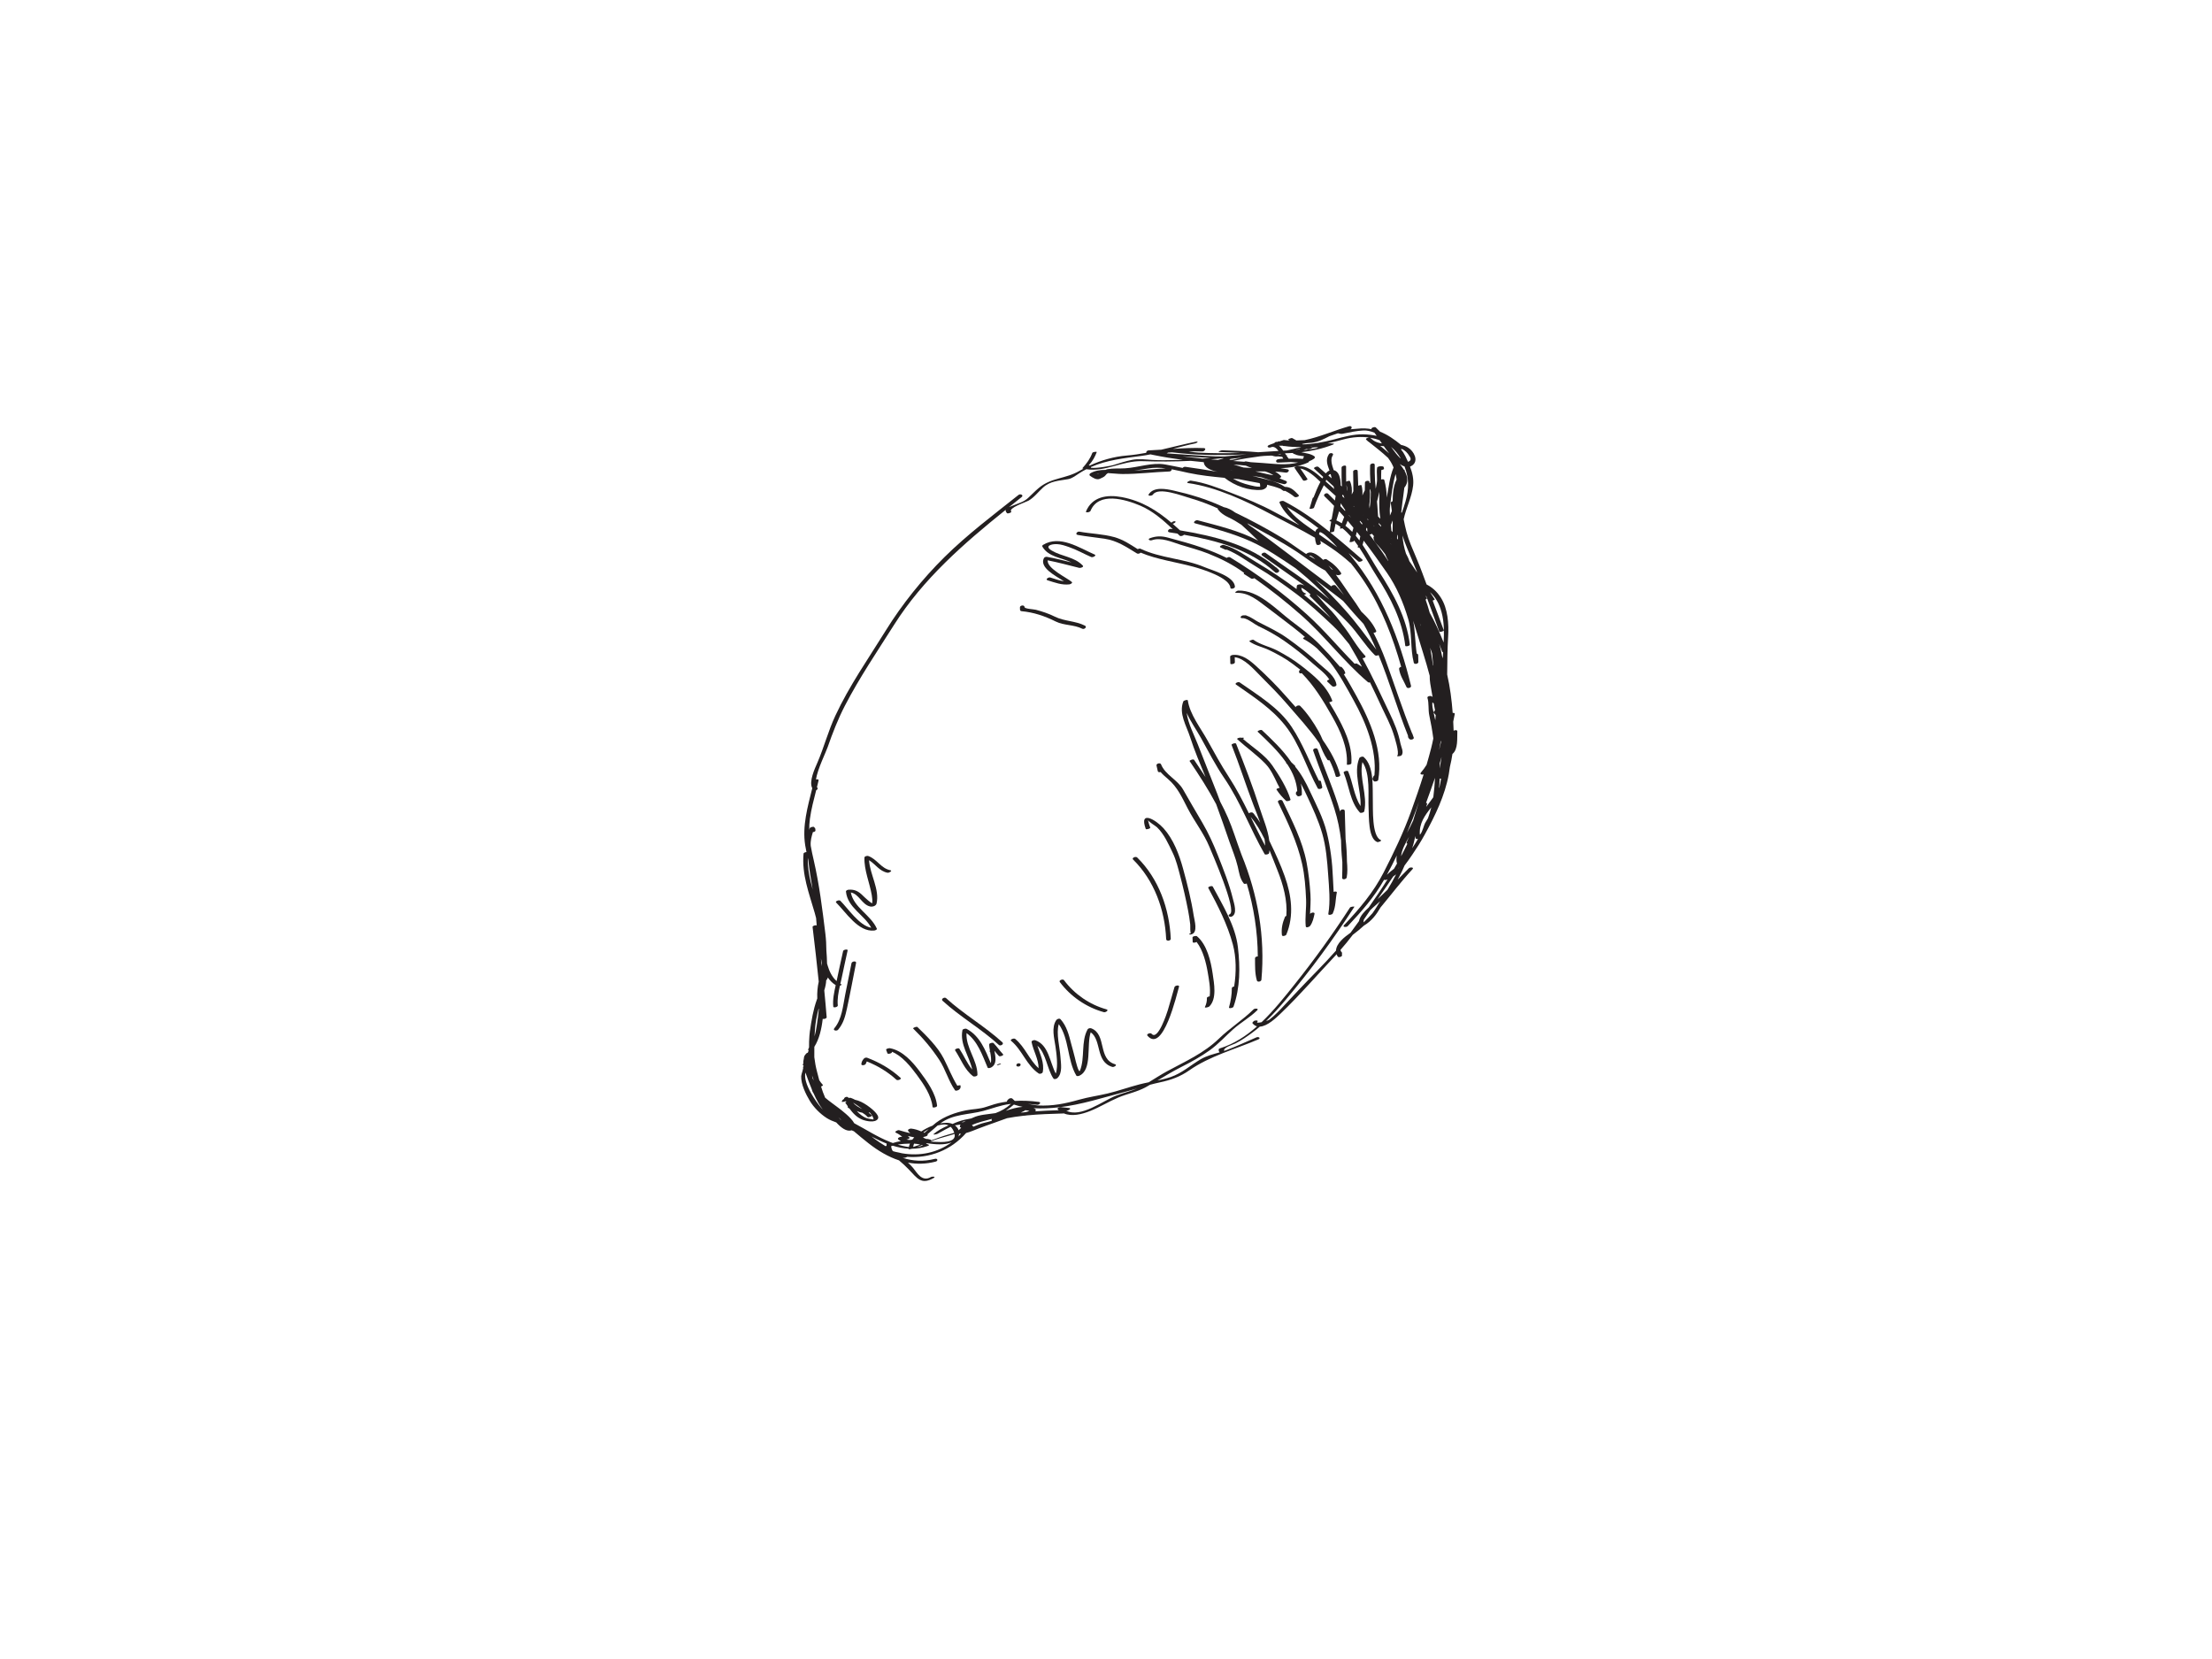 <?xml version="1.0" encoding="utf-8"?>
<!-- Generator: Adobe Illustrator 17.0.0, SVG Export Plug-In . SVG Version: 6.00 Build 0)  -->
<!DOCTYPE svg PUBLIC "-//W3C//DTD SVG 1.1//EN" "http://www.w3.org/Graphics/SVG/1.1/DTD/svg11.dtd">
<svg version="1.1" id="Layer_1" xmlns="http://www.w3.org/2000/svg" xmlns:xlink="http://www.w3.org/1999/xlink" x="0px" y="0px"
	 width="800px" height="600px" viewBox="0 0 800 600" enable-background="new 0 0 800 600" xml:space="preserve">
<g>
	<path fill="#231F20" d="M527.064,264.497c0.027-0.547-0.857-0.521-1.339-0.228c-0.038-1.096-0.087-2.187-0.143-3.276
		c0.188-0.92,0.376-1.841,0.549-2.764c0.064-0.35-0.331-0.451-0.749-0.391c-0.35-4.679-0.944-9.293-1.993-13.902
		c0.042-4.582,0.076-9.163,0.354-13.744c0.278-4.562-0.101-10.042-2.617-14.007c-1.478-2.334-3.186-3.767-5.186-4.812
		c-0.519-1.397-1.046-2.792-1.557-4.193c-1.252-3.449-2.772-6.807-4.16-10.203c-1.294-3.163-1.971-6.04-2.565-9.176
		c0.872-4.105,2.93-7.922,3.415-12.196c0.271-2.398-0.278-4.675-1.125-6.866c0.29-0.097,0.579-0.237,0.858-0.44
		c2.365-1.71,0.549-5.12-1.554-6.42c-0.782-0.487-1.632-0.78-2.512-0.961c-2.437-2.001-4.904-3.708-7.597-4.782
		c-0.526-0.517-1.045-1.038-1.579-1.551c-0.376-0.37-1.922,0.218-1.519,0.618c0.007,0.009,0.015,0.019,0.022,0.026
		c-1.579-0.307-3.249-0.391-5.04-0.186c-0.872,0.102-1.764,0.162-2.655,0.218c0.835-0.348,0.523-1.384-0.436-1.109
		c-5.438,1.549-10.658,3.911-16.104,5.036c-1,0.017-1.993,0.071-2.979,0.111c-0.474-0.295-0.955-0.583-1.451-0.835
		c-0.414-0.211-1.693,0.468-1.542,0.543c0.188,0.094,0.368,0.201,0.556,0.305c-0.647-0.025-1.294-0.073-1.956-0.173
		c-0.188-0.029-0.526,0.075-0.812,0.218c-0.248,0.017-0.512,0.122-0.7,0.271c-0.079-0.009-0.158-0.013-0.233-0.024
		c-0.271-0.038-0.534,0.068-0.737,0.228c-0.053-0.01-0.102-0.012-0.151-0.021c-0.395-0.068-0.767,0.162-0.955,0.442
		c-0.399,0.137-0.805,0.278-1.196,0.432c-0.248,0.074-0.504,0.171-0.767,0.301c-1.038,0.5-0.098,1.117,0.681,0.808
		c1.068-0.515,1.997,0.218,2.809,1.297c-2.444,0.179-4.893,0.337-7.341,0.466c-4.34-0.367-8.699-0.592-13.058-0.711
		c-0.316-0.01-1.858,0.598-1.072,0.62c2.561,0.07,5.122,0.201,7.68,0.359c-5.043,0.145-10.09,0.133-15.137-0.121
		c-1.106-0.056-2.332-0.237-3.61-0.44c1.651-0.049,3.306-0.055,4.964,0.013c0.808,0.034,1.662-1.171,0.556-1.217
		c-3.738-0.154-7.461,0.045-11.181,0.295c2.674-0.718,5.352-1.44,8.052-1.986c0.654-0.132,1.444-0.858,0.301-0.626
		c-4.253,0.859-8.394,1.941-12.561,2.896c-1.523,0.1-3.054,0.194-4.58,0.252c-0.44,0.017-0.79,0.335-0.85,0.649
		c-0.008,0.032-0.015,0.062-0.015,0.094c0,0.004,0,0.008,0,0.008c0,0.045,0.007,0.087,0.018,0.128
		c-2.335,0.432-4.697,0.788-7.111,0.987c-4.551,0.378-9.15,1.678-13.355,3.624c-0.102-0.044-0.207-0.066-0.327-0.07
		c0.053-0.09,0.121-0.184,0.218-0.29c1.226-1.341,2.031-2.822,2.666-4.509c0.087-0.237-1.463-0.09-1.606,0.305
		c-0.813,2.155-1.997,3.77-3.539,5.459c-0.011,0.013-0.026,0.026-0.034,0.039l0,0c-0.03,0.049-0.019,0.089,0.03,0.117
		c0.015,0.006,0.045,0.015,0.079,0.025c0.004,0.002,0.012,0.003,0.019,0.005c0.015,0.006,0.034,0.006,0.053,0.012
		c0.053,0.011,0.113,0.024,0.184,0.039c-0.455,0.245-0.914,0.489-1.361,0.75c-5.032,2.958-10.195,2.394-14.769,6.202
		c-1.373,1.143-2.61,2.469-3.93,3.678c-1.602,1.468-3.561,1.901-5.487,2.725c-0.44,0.188-0.933,0.363-1.369,0.556
		c1.519-1.217,3.038-2.429,4.558-3.639c0.872-0.692-0.436-1.32-1.098-0.796c-9.139,7.262-18.484,14.278-26.803,22.497
		c-7.894,7.8-15.363,17.084-21.2,26.514c-6.333,10.228-13.193,19.949-18.285,30.893c-2.55,5.47-4.058,11.33-6.438,16.852
		c-0.986,2.286-3.174,6.893-1.888,9.323c-1.673,6.771-3.652,13.603-2.565,20.607c0.128,0.835,0.293,1.666,0.466,2.495
		c-0.459,0.026-1.023,0.252-1.053,0.538c-0.7,7.492,1.989,14.321,4.024,21.397c0.184,0.635,0.346,1.277,0.511,1.916
		c0.075,0.888,0.147,1.773,0.222,2.659c-0.399-0.166-1.546,0.143-1.493,0.581c0.79,6.578,1.55,13.167,2.226,19.763
		c-0.444,1.92-0.624,4.018-0.526,6.085c-0.06,0.169-0.12,0.335-0.18,0.496c-1.309,3.663-1.911,7.428-2.475,11.271
		c0,0.012-0.015,0.023-0.015,0.034c-0.015,0.128-0.023,0.26-0.038,0.391c-0.053,0.395-0.098,0.793-0.128,1.188
		c-0.121,1.41-0.166,2.866-0.147,4.348c-0.09,0.192-0.181,0.387-0.271,0.583c-0.113,0.245-0.034,0.384,0.128,0.466
		c-0.083,0.278-0.177,0.553-0.282,0.824c-0.226,0.064-0.436,0.166-0.523,0.263c-0.613,0.68-0.899,1-0.929,1.888
		c-0.188,0.635-0.241,1.256-0.199,1.884c-0.192,0.154-0.271,0.342-0.094,0.511c0.06,0.056,0.121,0.113,0.181,0.169
		c0.008,0.072,0.023,0.143,0.038,0.218c-0.211,0.131-0.331,0.286-0.203,0.402c0.241,0.226-0.654,2.46-0.684,3.152
		c-0.113,2.899,1.681,6.574,3.125,8.958c1.448,2.396,3.742,4.693,6.089,6.194c1.076,0.688,2.256,1.173,3.464,1.598
		c1.723,1.896,3.685,3.366,5.438,2.896c0.049-0.012,0.09-0.03,0.139-0.045c0.271,0.12,0.542,0.237,0.82,0.353
		c1.7,1.456,3.422,2.881,5.19,4.269c3.498,2.753,7.191,4.964,11.11,6.243c1.23,1.031,2.403,2.117,3.498,3.253
		c3.091,3.215,4.543,5.72,9.045,3.136c0.952-0.549-0.523-0.617-0.982-0.354c-3.302,1.896-4.957-1.5-6.536-3.385
		c-0.541-0.643-1.151-1.245-1.79-1.824c3.185,0.587,6.514,0.534,10.011-0.369c1.004-0.26,0.733-1.256-0.267-1.001
		c-4.186,1.079-8.022,0.794-11.625-0.35c0.203-0.004,0.414-0.008,0.617-0.019c0.177-0.007,0.707-0.158,0.985-0.365
		c8.078,0.617,15.818-2.366,21.324-8.62c1.602-0.406,3.265-1.151,4.506-1.628c3.475-1.339,6.897-2.441,10.297-3.723
		c1.941-0.372,3.896-0.658,5.859-0.876c0.459-0.015,0.884-0.06,1.29-0.139c4.366-0.421,8.774-0.564,13.171-0.696
		c0.067-0.004,0.124-0.022,0.184-0.037c2.941,1.256,6.555,0.331,9.523-0.843c3.475-1.38,6.706-3.4,10.154-4.859
		c3.411-1.448,6.732-1.974,10.026-3.783c0.504-0.278,1.001-0.572,1.5-0.858c1.196-0.32,2.403-0.62,3.629-0.88
		c3.912-0.824,7.304-2.042,10.575-4.34c7.413-5.194,16.608-7.619,24.957-11.185c1.046-0.447,0.098-1.068-0.662-0.744
		c-3.535,1.508-7.01,3.14-10.59,4.52c-0.361,0.139-0.722,0.263-1.083,0.384c-0.542-1.196,3.17-2.256,4.024-2.682
		c2.174-1.083,4.175-2.49,6.13-3.918c0.944-0.692,1.85-1.426,2.73-2.182c2.745-0.116,5.98-3.249,7.525-4.731
		c7.006-6.707,13.4-14.178,20.056-21.235c0.064-0.07,0.12-0.141,0.188-0.211c0.098,0.28,0.226,0.564,0.406,0.848
		c0.331,0.508,1.911-0.045,1.515-0.666c0.012-0.195,0.027-0.391,0.042-0.587c0.015-0.09-0.008-0.171-0.068-0.241
		c-0.297-0.28-0.451-0.588-0.504-0.914c1.569-1.773,3.054-3.603,4.472-5.478c0.086-0.064,0.169-0.126,0.237-0.179
		c1.365-1.038,2.588-2.027,3.791-3.151c2.678-1.58,4.441-3.874,5.98-6.536c3.866-4.614,7.488-9.445,11.583-13.862
		c0.677-0.729-0.918-0.761-1.331-0.335c-1.339,1.393-2.7,2.777-4.069,4.154c0.211-0.378,0.425-0.758,0.628-1.141
		c0.696-1.311,1.32-2.65,1.895-4.009c1.008-1.28,1.922-2.644,2.809-3.939c1.587-2.328,3.062-4.643,4.37-7.035
		c0.053-0.098,0.113-0.196,0.166-0.292c3.746-6.824,7.232-14.001,8.642-21.707c0.166-0.899,0.297-1.803,0.414-2.714
		c0.372-1.536,0.685-3.084,0.91-4.646C527.417,270.983,526.951,266.865,527.064,264.497z M518.046,253.999
		c0.165,0.139,0.331,0.28,0.493,0.421c0.154,0.818,0.308,1.638,0.462,2.456c-0.105,0.156-0.226,0.299-0.361,0.425
		c-0.233,0.215-0.169,0.489,0.042,0.67c0.222,0.194,0.402,0.425,0.557,0.673c-0.049,0.613-0.098,1.226-0.15,1.839
		c-0.335-1.596-0.749-3.167-1.012-4.78C517.978,255.106,518.015,254.548,518.046,253.999z M486.59,190.153
		c0.331-0.57,0.587-1.179,0.782-1.817c0.711,0.829,1.414,1.67,2.106,2.514c-0.027,0.151-0.053,0.301-0.083,0.451
		c-0.113,0.352-0.226,0.705-0.339,1.059C488.286,191.56,487.47,190.817,486.59,190.153z M502.754,182.84
		c0.478-3.736,0.865-7.731,1.993-11.41c0.151,0.66,0.263,1.331,0.339,2.01c-1.136,2.407-1.399,5.083-1.418,7.837
		c-0.372,0.113-0.711,0.331-0.674,0.592c0.158,0.984,0.278,1.967,0.387,2.947c-0.218,0.553-0.448,1.102-0.688,1.647
		C502.611,185.26,502.596,184.053,502.754,182.84z M515.571,297.384c-0.707,1.089-1.001,3.402-2.057,4.524
		c-0.327-4.129,1.831-7.032,4.137-9.932c-0.331,1.346-0.737,2.668-1.207,3.968C516.165,296.429,515.88,296.91,515.571,297.384z
		 M503.217,194.591c0.056,0.077,0.124,0.168,0.184,0.252c-0.068-0.077-0.128-0.154-0.196-0.23c0-0.011,0-0.023,0-0.034
		C503.213,194.583,503.213,194.587,503.217,194.591z M520.483,271.207c-0.004-0.006-0.004-0.013-0.004-0.019
		c0.207-1.121,0.41-2.24,0.613-3.355c0.011,0.053,0.022,0.105,0.03,0.158c0.022,0.115,0.034,0.233,0.053,0.35
		c-0.173,0.735-0.346,1.418-0.481,2.02C520.626,270.644,520.55,270.924,520.483,271.207z M497.072,190.366
		c-0.09-0.092-0.181-0.183-0.271-0.275c0.004-0.03,0.012-0.06,0.012-0.092c0.09,0.109,0.169,0.22,0.256,0.331
		C497.068,190.341,497.068,190.354,497.072,190.366z M489.58,183.077c0.027-0.028,0.057-0.058,0.087-0.089
		c0.008,0.104,0.015,0.207,0.023,0.312c-0.06-0.055-0.121-0.107-0.181-0.164C489.531,183.118,489.561,183.1,489.58,183.077z
		 M492.897,186.276c-0.012-0.012-0.027-0.025-0.038-0.036c0.015-0.01,0.026-0.019,0.042-0.028
		C492.901,186.234,492.901,186.255,492.897,186.276z M494.525,187.628c0.079,0.111,0.181,0.184,0.308,0.215
		c-0.015,0.085-0.03,0.169-0.045,0.252c-0.09-0.088-0.181-0.179-0.275-0.269C494.518,187.759,494.522,187.693,494.525,187.628z
		 M503.138,196.91c-0.121-0.145-0.248-0.286-0.376-0.429c0.004-0.004,0.008-0.008,0.008-0.012c0.105,0.117,0.21,0.228,0.308,0.344
		c0.03,0.034,0.06,0.071,0.09,0.105C503.156,196.915,503.149,196.913,503.138,196.91z M517.951,236.304
		c0.151,1.446,0.282,2.89,0.399,4.329c-0.034,0.021-0.064,0.045-0.09,0.068c-0.109-0.828-0.218-1.638-0.342-2.418
		c-0.222-1.345-0.444-2.674-0.677-3.994C517.489,234.956,517.722,235.627,517.951,236.304z M521.363,273.736
		c-0.241,1.395-0.455,2.794-0.624,4.201c0-0.652-0.015-1.303-0.03-1.954C520.934,275.235,521.152,274.486,521.363,273.736z
		 M485.898,179.177c0.098,0.337,0.211,0.667,0.335,0.993c-0.267-0.243-0.534-0.487-0.801-0.728c0.045-0.19,0.09-0.38,0.139-0.566
		C485.68,178.976,485.793,179.077,485.898,179.177z M491.765,188.624c0.03-0.092,0.057-0.184,0.087-0.277
		c0.275,0.282,0.545,0.57,0.816,0.856c-0.015,0.183-0.038,0.365-0.06,0.547C492.329,189.375,492.047,189.001,491.765,188.624z
		 M494.191,190.826c0.098,0.107,0.192,0.218,0.293,0.327c-0.004,0.376,0.007,0.754,0.034,1.132
		c-0.154-0.209-0.308-0.416-0.466-0.622C494.097,191.385,494.149,191.105,494.191,190.826z M496.165,193.034
		c0.267,0.303,0.526,0.609,0.79,0.916c-0.143,0.104-0.241,0.237-0.233,0.399c0.06,1.282,0.816,2.016,1.685,2.948
		c0.918,0.985,1.745,2.036,2.546,3.114c0.312,0.854,0.778,1.702,1.17,2.412c-0.03,0.002-0.053,0.006-0.083,0.008
		c-2.106-3.244-4.389-6.367-6.709-9.464C495.669,193.295,496.018,193.166,496.165,193.034z M513.781,226.016
		c0.038,0.143,0.068,0.288,0.106,0.431c-0.121-0.323-0.237-0.647-0.361-0.97C513.612,225.655,513.694,225.836,513.781,226.016z
		 M515.751,290.387c1.094-3.005,2.197-6.032,3.234-9.079c-0.098,2.206-0.278,4.41-0.564,6.608c-0.019,0.154-0.053,0.305-0.075,0.459
		c-0.824,1.14-1.704,2.284-2.542,3.454c0.109-0.372,0.226-0.743,0.331-1.117C516.195,290.505,516.015,290.406,515.751,290.387z
		 M505.304,193.685c0.045-0.045,0.079-0.092,0.09-0.141c0.026-0.092,0.045-0.186,0.068-0.28c0.007,0.121,0.007,0.239,0.015,0.361
		c0.03,0.532,0.079,1.059,0.143,1.581c-0.121-0.184-0.241-0.369-0.369-0.551C505.274,194.332,505.289,194.008,505.304,193.685z
		 M503.687,188.692c0,0.575,0,1.153-0.007,1.728c-0.008,0.122-0.004,0.245-0.008,0.367c-0.007,0.557-0.022,1.113-0.037,1.67
		c-0.136-0.171-0.278-0.338-0.414-0.508c-0.045-0.694-0.113-1.388-0.188-2.082c0.226-0.555,0.436-1.109,0.632-1.621
		C503.672,188.395,503.679,188.543,503.687,188.692z M499.494,190.503c-0.275-0.297-0.553-0.594-0.831-0.889
		c-0.015-0.16-0.034-0.322-0.052-0.481c0.293,0.31,0.59,0.618,0.876,0.936C499.494,190.213,499.494,190.358,499.494,190.503z
		 M495.751,177.948c0,1.989-0.09,3.967-0.425,5.925c-0.049-0.391-0.086-0.784-0.109-1.181c0.237-1.826,0.376-3.657,0.199-5.431
		c0.049-0.154,0.094-0.308,0.143-0.459C495.646,177.177,495.706,177.558,495.751,177.948z M484.777,182.934
		c0.056-0.312,0.109-0.628,0.162-0.944c0.154,0.286,0.297,0.556,0.432,0.769c0.354,0.566,0.737,1.119,1.128,1.67
		c-0.015,0.13-0.03,0.261-0.045,0.393c-0.556-0.603-1.128-1.196-1.696-1.79C484.762,182.998,484.774,182.968,484.777,182.934z
		 M487.846,186.244c0.271,0.348,0.538,0.695,0.812,1.042c-0.278-0.312-0.553-0.623-0.831-0.933
		C487.831,186.315,487.839,186.279,487.846,186.244z M509.012,305.137c-0.729,1.525-1.497,3.035-2.294,4.528
		c0.241-2.401,1.647-4.816,2.915-7.078c-0.297,0.683-0.598,1.369-0.899,2.057C508.613,304.93,508.764,305.084,509.012,305.137z
		 M511.852,302.461c0.011-0.021,0.018-0.04,0.026-0.058c0.022,0.244,0.034,0.489,0.075,0.739c0.049,0.338,0.624,0.31,0.884,0.25
		c-0.65,1.141-1.357,2.262-2.11,3.357C511.216,305.351,511.573,303.862,511.852,302.461z M520.453,285.018
		c0.112-1.141,0.18-2.29,0.225-3.439c0.136,0.045,0.312,0.044,0.5,0c-0.165,1.081-0.365,2.149-0.598,3.201
		C520.539,284.86,520.494,284.937,520.453,285.018z M521.814,238.096c-0.098-0.307-0.203-0.611-0.301-0.918
		c-0.256-1.444-0.594-2.868-0.985-4.274c0.361,0.918,0.714,1.837,1.053,2.757c0.053,0.139,0.181,0.216,0.335,0.258
		C521.874,236.648,521.836,237.374,521.814,238.096z M506.304,170.691c-0.007-0.021-0.011-0.04-0.015-0.06
		c0.008,0.013,0.015,0.026,0.023,0.039C506.308,170.678,506.304,170.685,506.304,170.691z M506.462,165.758
		c-0.015-0.015-0.03-0.03-0.045-0.045c-1.143-1.078-2.08-2.392-3.008-3.65c-0.106-0.143-0.211-0.286-0.312-0.431
		c1.335,1.102,2.505,2.48,3.475,4.124C506.538,165.755,506.5,165.757,506.462,165.758z M499.787,160.384
		c-1.14-0.167-2.207-0.498-3.163-1.147c-0.395-0.323-0.745-0.615-1.019-0.861c-0.041-0.039-0.102-0.062-0.169-0.081
		c1.234,0.196,2.429,0.5,3.561,0.942C499.253,159.609,499.516,159.993,499.787,160.384z M500.475,161.368
		c0.62,0.878,1.275,1.764,1.948,2.606c-1.106-0.976-2.226-1.89-3.249-2.712C499.603,161.311,500.039,161.343,500.475,161.368z
		 M498.869,177.916c-0.072,2.484-0.079,4.996,0.079,7.392c0.045,0.701,0.165,1.478,0.278,2.283
		c-0.267-0.265-0.542-0.517-0.812-0.779c-0.094-1.339-0.166-2.683-0.278-4.024c-0.037-0.472-0.083-0.942-0.128-1.412
		c0.09-0.322,0.181-0.643,0.263-0.963C498.485,179.587,498.685,178.752,498.869,177.916z M487.207,177.391
		c-0.113-0.588-0.192-1.188-0.248-1.796c0.015-0.019,0.022-0.036,0.038-0.054c0.18,0.635,0.271,1.275,0.293,1.916
		C487.263,177.434,487.237,177.413,487.207,177.391z M481.31,171.693c0.113,0.425,0.218,0.858,0.316,1.292
		c-0.402-0.327-0.805-0.658-1.203-0.991c0.245-0.339,0.515-0.542,0.828-0.515C481.272,171.55,481.295,171.622,481.31,171.693z
		 M482.292,175.877c0.086,0.337,0.173,0.669,0.267,1.002c-1.042-0.925-2.083-1.849-3.129-2.77c0.079-0.198,0.158-0.401,0.241-0.604
		C480.543,174.297,481.415,175.087,482.292,175.877z M484.315,184.905c0.62,0.671,1.23,1.346,1.831,2.027
		c-0.297,0.767-0.587,1.538-0.876,2.309c-0.62-0.387-1.279-0.73-1.959-1.034C483.634,187.105,484.003,186.016,484.315,184.905z
		 M490.723,192.37c0.421,0.526,0.835,1.061,1.252,1.591c-0.06,0.301-0.113,0.602-0.181,0.901c-0.037,0.177-0.082,0.355-0.12,0.532
		c-0.008,0.023-0.011,0.045-0.015,0.068c-0.429-0.577-0.873-1.136-1.327-1.681C490.479,193.312,490.607,192.842,490.723,192.37z
		 M511.325,295.975c-0.075,0.235-0.139,0.476-0.203,0.72c-0.726,1.574-1.485,3.101-2.287,4.543c0.704-1.664,1.388-3.332,2.042-4.996
		c0.813-2.055,1.565-4.131,2.287-6.22C512.57,292.011,511.964,293.997,511.325,295.975z M505.161,312.051
		c0.015,0.087,0.068,0.147,0.132,0.194c-0.372,0.66-0.763,1.312-1.147,1.967c-0.877,0.69-1.757,1.369-2.554,2.157
		c1.252-2.283,2.441-4.616,3.577-6.984C505.011,310.295,504.981,311.194,505.161,312.051z M505.793,313.941
		c0.106-0.089,0.211-0.179,0.316-0.269c-0.143,0.162-0.29,0.312-0.436,0.466C505.71,314.072,505.752,314.007,505.793,313.941z
		 M521.37,221.46c0.955,3.513,0.929,7.215,0.745,10.902c-1.467-3.695-3.106-7.3-5.047-10.773c-0.436-1.61-0.932-3.199-1.497-4.765
		c0.312-0.107,0.545-0.271,0.459-0.47c-0.15-0.331-0.316-0.656-0.474-0.986c0.12,0.147,0.241,0.295,0.361,0.442
		c1.572,4.188,3.107,8.394,4.618,12.589c0.136,0.376,1.745-0.124,1.632-0.438c-1.294-3.603-2.655-7.182-4.021-10.758
		c0.417-0.137,0.809-0.357,0.752-0.438c-0.571-0.863-1.14-1.73-1.707-2.597C519.103,215.883,520.483,218.177,521.37,221.46z
		 M512.186,206.15c0.12,0.308,0.241,0.618,0.361,0.927c-0.925-1.389-1.865-2.768-2.832-4.131c-0.282-0.927-0.726-1.839-1.215-2.719
		c-0.692-2.106-1.132-4.287-1.256-6.546c0.218,0.745,0.466,1.495,0.759,2.272C509.313,199.384,510.825,202.739,512.186,206.15z
		 M508.339,181.295c-0.387,1.399-0.868,2.749-1.324,4.092c-0.072-0.011-0.154-0.013-0.245-0.006c0.128-1.128,0.252-2.26,0.395-3.392
		c0.237-1.89,0.53-3.746,0.729-5.604c1.508-1.783,1.294-3.857,0.154-5.968c-0.007-0.096-0.007-0.19-0.015-0.284
		c-0.015-0.141-0.128-0.207-0.282-0.228c-0.417-0.692-0.922-1.384-1.493-2.068c0.579,0.406,1.158,0.707,1.723,0.882
		C509.622,173.07,509.61,176.695,508.339,181.295z M509.772,165.019c0.688,0.961,0.496,1.623-0.549,1.995
		c-0.323-0.716-0.662-1.425-1-2.127c-0.436-0.897-0.97-1.692-1.572-2.412c0.12-0.013,0.271-0.045,0.429-0.09
		C508.117,162.902,509.035,163.713,509.772,165.019z M493.134,155.681c1.211-0.062,2.573,0.265,3.96,0.816
		c0.252,0.342,0.523,0.724,0.809,1.138c-1.576-0.337-3.189-0.513-4.761-0.553c-3.701-0.094-7.138,0.918-10.681,1.845
		c-3.783,0.989-7.522,1.689-11.286,1.794c-0.087-0.049-0.177-0.094-0.263-0.145c0.463-0.085,0.922-0.173,1.38-0.273
		c0.729-0.047,1.444-0.107,2.136-0.19c2.388-0.286,4.317-1.305,6.352-2.347c1.031-0.355,2.061-0.712,3.095-1.064
		c0.549,0.09,1.068,0.301,1.655,0.18C488.057,156.369,490.546,155.813,493.134,155.681z M455.755,176.014
		c-1.234,0.109-2.696-0.299-3.885-0.587c-2.136-0.517-4.122-1.26-5.927-2.326c0.707,0.066,1.414,0.133,2.117,0.201
		c0.421,0.087,0.846,0.164,1.267,0.252c1.971,0.414,4.092,0.76,6.228,1.177C455.729,175.053,455.796,175.48,455.755,176.014z
		 M438.474,166.088c1.181-0.122,2.358-0.246,3.535-0.369c0.218,0.002,0.436,0.003,0.654,0.005c-0.737,0.181-1.463,0.385-2.174,0.621
		c-0.858-0.066-1.715-0.134-2.573-0.207C438.102,166.12,438.286,166.107,438.474,166.088z M434.909,165.864
		c-2.43-0.237-4.852-0.517-7.266-0.845c3.374,0.209,6.747,0.44,10.124,0.581C436.816,165.693,435.864,165.781,434.909,165.864z
		 M463.758,161.183c0.026,0.004,0.052,0.008,0.079,0.013c0.124,0.065,0.256,0.113,0.395,0.126c0.113,0.007,0.215-0.002,0.316-0.01
		c1.967,0.295,3.915,0.393,5.848,0.344c0.049,0.022,0.098,0.043,0.147,0.066c-1.715,0.444-3.441,0.844-5.179,1.207
		c-0.432,0.015-0.85,0.032-1.264,0.053c-0.474-0.696-0.978-1.333-1.56-1.785C462.946,161.219,463.352,161.212,463.758,161.183z
		 M437.692,167.953c-0.03,0.036-0.06,0.07-0.083,0.106C437.571,168.004,437.602,167.97,437.692,167.953z M469.982,162.462
		c-0.451,0.103-0.91,0.184-1.38,0.243c-0.015-0.008-0.034-0.017-0.049-0.023c0.549-0.126,1.098-0.263,1.643-0.397
		C470.121,162.342,470.053,162.402,469.982,162.462z M446.011,165.862c0.714-0.062,1.429-0.149,2.143-0.241
		c0.361-0.019,0.722-0.04,1.087-0.062c-1.012,0.152-2.016,0.335-2.99,0.602C444.852,166.544,443.619,166.071,446.011,165.862z
		 M462.077,164.232c0.342-0.03,0.685-0.06,1.023-0.096c0.037,0.062,0.075,0.122,0.113,0.183
		C462.837,164.28,462.457,164.25,462.077,164.232z M445.093,170.106c0.331,0.057,0.654,0.113,0.986,0.169
		c-0.369-0.053-0.737-0.109-1.102-0.164C445.018,170.11,445.055,170.108,445.093,170.106z M455.68,170.858
		c-0.041-0.007-0.083-0.009-0.124-0.018c-0.515-0.122-1.031-0.241-1.55-0.354c1.188,0.017,2.37,0.015,3.55,0.018
		c1.079,0.34,2.102,0.764,2.997,1.367C458.91,171.701,457.308,171.202,455.68,170.858z M451.035,169.162
		c-0.432-0.022-0.869-0.053-1.309-0.081c-0.466-0.147-0.933-0.295-1.406-0.429c-0.673-0.194-1.407-0.419-2.181-0.649
		c0.06,0.004,0.12,0.008,0.177,0.012c1.395,0.094,2.813,0.233,4.242,0.387c0.704,0.331,1.456,0.598,2.238,0.828
		C452.208,169.215,451.622,169.194,451.035,169.162z M452.389,167.159c-0.602-0.106-1.203-0.207-1.805-0.299
		c-0.147-0.023-0.369,0.037-0.579,0.139c-1.346-0.089-2.697-0.183-4.047-0.273c3.208-0.822,6.585-1.252,9.913-1.719
		c0.466-0.043,0.933-0.088,1.399-0.126c0.824-0.038,1.647-0.075,2.471-0.111c0.154,0.017,0.305,0.036,0.462,0.051
		c0.707,0.256,1.388,0.333,2.035,0.231c0.5,0.06,1.004,0.109,1.508,0.171c0.128,0.222,0.252,0.436,0.372,0.637
		c-0.65,0.032-1.301,0.103-1.967,0.254c-0.85,0.194-0.858,1.234,0.09,1.192c1.542-0.07,3.069-0.168,4.596-0.205
		c0.884,0.066,1.768,0.147,2.636,0.184c-4.246,1.079-8.409,0.478-12.941,0.152C455.153,167.34,453.769,167.252,452.389,167.159z
		 M471.178,165.975c-1.624-0.147-3.245-0.145-4.874-0.085c-0.083-0.004-0.166-0.007-0.248-0.011
		c-0.252-0.308-0.493-0.647-0.73-1.002c0.169-0.096,0.248-0.181,0.098-0.214c-0.09-0.021-0.181-0.03-0.271-0.049
		c-0.143-0.222-0.286-0.444-0.425-0.67c0.038-0.003,0.075-0.009,0.113-0.013c0.892-0.013,1.786-0.047,2.697-0.102
		c0.091,0.087,0.181,0.173,0.275,0.26c0.124,0.115,0.29,0.16,0.463,0.16c0.369,0.205,0.752,0.367,1.256,0.449
		c0.681,0.128,1.361,0.224,2.05,0.288C471.509,165.418,471.374,165.74,471.178,165.975z M472.231,162.479
		c0.101-0.027,0.203-0.055,0.308-0.079c0.188,0.037,0.376,0.086,0.579,0.111c0.369,0.043,1.723-0.549,1.354-0.604
		c1.485-0.282,4.332-0.158-0.47,0.536c-0.85,0.122-1.711,0.239-2.584,0.344C471.693,162.703,471.964,162.597,472.231,162.479z
		 M473.976,161.505c0.06-0.039,0.12-0.079,0.181-0.118c0.177-0.021,0.354-0.045,0.534-0.068
		C474.454,161.381,474.217,161.443,473.976,161.505z M427.417,163.967c7.778,0.746,15.608,0.711,23.408,0.374
		c-1.35,0.105-2.697,0.226-4.043,0.352c-1.309,0.124-2.614,0.258-3.923,0.391c-1.128,0.013-2.264,0.004-3.411-0.037
		c-4.848-0.175-9.684-0.613-14.528-0.886c-0.248-0.013-1.756-0.109-2.986-0.218c0.196-0.075,0.38-0.16,0.549-0.259
		c0.451-0.032,0.903-0.062,1.354-0.092C425.029,163.728,426.225,163.852,427.417,163.967z M412.923,164.865
		c1.061-0.141,2.106-0.329,3.151-0.536c0.03,0.006,0.06,0.013,0.087,0.017c0.327,0.07,0.654,0.136,0.982,0.203
		c0.022,0.007,0.053,0.015,0.09,0.018c3.497,0.717,7.018,1.288,10.549,1.747c-0.692,0.024-1.384,0.047-2.076,0.056
		c-2.937,0.036-5.901,0.152-8.834-0.023c-2.434-0.143-5.077-0.523-7.499-0.026c-2.332,0.479-4.573,1.185-6.83,1.918
		c-0.376,0.122-5.792,1.239-7.977,0.94c0.011-0.07,0.011-0.143-0.012-0.228c0-0.015-0.007-0.024-0.015-0.038
		C400.369,166.353,406.435,165.732,412.923,164.865z M292.294,310.865c0.019,0.13,0.042,0.262,0.057,0.387
		c0.346,3.509,0.993,6.978,1.568,10.461c-1.049-3.732-1.854-7.501-1.771-11.439C292.2,310.472,292.245,310.667,292.294,310.865z
		 M297.206,349.439c-0.101-0.948-0.211-1.896-0.32-2.843c0.113,0.553,0.233,1.109,0.372,1.664
		C297.24,348.653,297.225,349.047,297.206,349.439z M296.074,364.756c0.019,0.086,0.041,0.169,0.06,0.256
		c-0.068,0.854-0.158,1.707-0.278,2.557c-0.323,2.287-0.587,4.882-1.271,7.27c0.075-2.005,0.237-4.013,0.594-6.074
		C295.423,367.365,295.728,366.053,296.074,364.756z M333.833,414.278c-0.722,0.252-1.444,0.429-2.166,0.534
		c0.579-0.214,1.151-0.44,1.722-0.673C333.539,414.188,333.69,414.225,333.833,414.278z M303.227,404.06
		c0.323,0.308,0.639,0.624,0.963,0.929c-0.06-0.018-0.124-0.041-0.188-0.064c-0.252-0.278-0.504-0.56-0.752-0.838
		C303.242,404.079,303.235,404.067,303.227,404.06z M332.193,412.541c-0.075-0.008-0.147-0.012-0.218-0.015
		c0.075-0.038,0.158-0.079,0.237-0.121C332.189,412.45,332.182,412.496,332.193,412.541z M332.809,413.958
		c-0.835,0.305-1.681,0.587-2.535,0.854c0.053-0.406,0.151-0.808,0.301-1.2C331.335,413.657,332.08,413.766,332.809,413.958z
		 M329.109,413.594c-0.184,0.406-0.323,0.824-0.406,1.252c-0.339-0.041-0.677-0.094-1.015-0.166
		c-0.805-0.143-1.602-0.327-2.392-0.549c-0.2-0.053-0.399-0.113-0.594-0.169C326.161,413.718,327.65,413.616,329.109,413.594z
		 M340.023,411.631c1.753-0.493,3.49-0.978,5.209-1.516c0.771,3.317-4.976,2.971-7.096,2.851c-0.542-0.034-1.083-0.071-1.625-0.113
		C337.661,412.394,338.819,411.965,340.023,411.631z M370.433,401.781c0.158-0.079,0.256-0.165,0.327-0.259
		c0.538,0.026,1.061,0.105,1.554,0.241c-0.974,0.459-2.038,0.572-3.126,0.598C369.605,402.168,370.019,401.984,370.433,401.781z
		 M348.447,405.85c-0.237-0.004-0.478-0.008-0.73,0.007c0.511-0.173,1.038-0.331,1.569-0.47
		C348.996,405.534,348.71,405.692,348.447,405.85z M347.424,406.692c-0.169,0.207-0.278,0.417-0.286,0.628
		c-0.007,0.312,0.226,0.493,0.504,0.549c-0.323,0.282-0.632,0.59-0.925,0.918c-0.151-0.421-0.384-0.831-0.73-1.218
		c-0.199-0.218-0.406-0.406-0.617-0.572C346.055,406.896,346.74,406.794,347.424,406.692z M363.761,401.732
		c1.053-0.696,2.046-1.474,2.93-2.26c1.023,0.346,2.072,0.621,3.14,0.831C367.819,400.461,365.702,401.077,363.761,401.732z
		 M365.179,399.287c0.147-0.019,0.293-0.027,0.44-0.045c-1.775,1.609-3.64,2.632-5.589,3.332c-2.606,0.399-5.904,0.556-8.071,1.617
		c-0.158,0.079-0.399,0.181-0.677,0.297c-0.775,0.143-1.561,0.297-2.354,0.474c-1.546,0.346-3.009,0.888-4.43,1.531
		c-1.346-0.594-2.911-0.474-4.445-0.188c4.69-3.505,10.26-3.099,15.622-4.543C358.948,400.882,361.768,399.731,365.179,399.287z
		 M341.403,406.673c0.635-0.018,1.177,0.117,1.643,0.339c-2.271,0.91-4.336,2.166-5.4,3.148c-0.38,0.354,1.17,0.034,1.361-0.071
		c0.263-0.147,0.526-0.29,0.79-0.436c0.094-0.023,0.188-0.079,0.286-0.158c1.237-0.688,2.467-1.362,3.716-1.982
		c0.613,0.549,1.038,1.324,1.32,2.193c-0.801,0.241-1.606,0.474-2.403,0.699c-2.019,0.575-3.979,1.305-5.923,2.05
		c0.012-0.128-0.079-0.237-0.335-0.301c-0.305-0.087-0.617-0.158-0.925-0.218c-0.151-0.034-0.339-0.027-0.526,0.003
		c-0.414-0.162-0.813-0.331-1.181-0.519c0.143-0.098,0.29-0.203,0.436-0.305c0.474,0.03,1.64-0.523,1.143-0.877
		c1.342-1.079,2.595-2.245,3.708-3.189C339.933,406.824,340.715,406.689,341.403,406.673z M334.329,409.712
		c-0.117-0.053-0.233-0.109-0.35-0.162c0.605-0.444,1.252-0.846,1.918-1.2C335.39,408.806,334.867,409.272,334.329,409.712z
		 M330.643,411.333c-0.248,0.271-0.489,0.549-0.699,0.839c-0.707,0.15-1.414,0.15-2.114-0.049c0.511-0.064,1.444-0.402,0.985-0.828
		c-0.165-0.154-0.331-0.297-0.496-0.444C329.09,411.033,329.865,411.19,330.643,411.333z M320.662,413.586
		c-0.03,0.275-0.037,0.538-0.037,0.786c-0.113,0.06-0.226,0.113-0.339,0.173c-1.271-0.797-2.546-1.587-3.746-2.486
		c-0.459-0.342-0.91-0.685-1.361-1.027c1.798,0.944,3.625,1.828,5.483,2.55V413.586z M294.269,390.78
		c-0.124-0.271-0.252-0.541-0.376-0.82c-0.083-0.331-0.158-0.662-0.218-1.001c0.113,0.327,0.233,0.647,0.376,0.963
		C294.126,390.209,294.193,390.495,294.269,390.78z M291.297,387.888c0.068,0.196,0.136,0.391,0.207,0.594
		c0.617,1.734,1.294,3.561,2.042,5.352c0.158,0.643,0.354,1.128,0.685,1.572c0.511,1.143,1.057,2.256,1.639,3.302
		c0.519,0.933,1.091,1.783,1.708,2.573c-0.199-0.199-0.399-0.402-0.59-0.628C295.322,398.734,290.305,391.841,291.297,387.888z
		 M326.217,417.099c-0.726-0.196-1.47-0.316-2.222-0.485c-0.32-0.083-0.639-0.158-0.955-0.252c-0.064-0.045-0.128-0.091-0.188-0.132
		c-0.301-0.444-0.496-1.008-0.556-1.704c0.188-0.06,0.384-0.113,0.575-0.166c1.884,0.587,3.794,0.978,5.743,1.076
		c-0.004,0.038-0.015,0.072-0.015,0.109c-0.015,0.21,0.812,0.026,0.876,0.007c0.094-0.026,0.181-0.06,0.271-0.087
		c1.877-0.015,3.784-0.312,5.72-0.981c0.053-0.015,0.741-0.297,0.496-0.429c-0.339-0.188-0.696-0.346-1.061-0.481
		c0.102-0.022,0.196-0.06,0.278-0.105c3.099,0.421,6.363,0.767,8.996-0.339C339.052,416.884,332.734,418.234,326.217,417.099z
		 M346.638,411.029c0.139-0.32,0.222-0.65,0.248-0.993c0.222,0.022,0.455,0.034,0.688,0.026
		C347.27,410.393,346.958,410.716,346.638,411.029z M351.964,407.512c0.034-0.034,0.049-0.068,0.026-0.094
		c-0.147-0.196-0.316-0.357-0.489-0.515c2.271-1.053,4.889-1.602,7.258-2.256c-0.173,0.233-0.177,0.504-0.022,0.688
		c-0.91,0.275-1.832,0.53-2.775,0.741C354.607,406.38,353.291,406.997,351.964,407.512z M403.735,396.222
		c-4.787,1.809-12.87,8.247-18.168,5.438c0.06,0.011,0.12,0.015,0.18,0.026c0.564,0.091,1.933-0.79,0.986-0.948
		c-0.963-0.158-1.956-0.169-2.911-0.327c-0.278-0.045-1.775,0.267-1.248,0.801c0.109,0.113,0.226,0.211,0.338,0.312
		c-2.843,0.087-5.687,0.203-8.518,0.402c0.335-0.305,0.297-0.707-0.117-0.918c-0.165-0.082-0.331-0.146-0.496-0.214
		c3.065,0.199,6.175,0.007,9.124-0.323c8.116-0.91,15.976-3.509,23.874-5.559c1.515-0.391,3.008-0.823,4.494-1.26
		C408.82,394.669,406.251,395.275,403.735,396.222z M463.096,365.067c-0.831,0.876-1.704,1.704-2.591,2.52
		c-0.459,0.406-0.929,0.798-1.414,1.17c-0.181,0.147-0.632,0.331-1.177,0.504c2.55-2.437,4.885-5.088,7.18-7.8
		c8.981-10.611,17.187-21.862,24.746-33.522c0.083-0.128-1.357-0.081-1.609,0.307c-6.172,9.521-12.791,18.723-19.872,27.592
		c-3.685,4.62-7.612,9.592-12.091,13.853c-1.053,0.218-1.907,0.275-1.554-0.101c0.655-0.696-0.944-0.643-1.309-0.256
		c-0.098,0.105-0.199,0.21-0.301,0.32c-0.121,0.128-0.241,0.274-0.106,0.444c0.485,0.594,1.038,0.94,1.625,1.102
		c-3.934,3.471-8.3,6.33-13.306,7.913c-0.12,0.038-0.56,0.177-0.541,0.372c-0.083,0.451,0.034,0.816,0.331,1.109
		c-2.354,0.677-4.738,1.252-6.875,2.508c-3.67,2.159-6.739,5.021-10.839,6.424c-1.557,0.53-3.166,0.914-4.784,1.256
		c2.76-1.64,5.499-3.31,8.394-4.776c3.64-1.843,7.198-3.78,10.523-6.161c3.122-2.241,5.656-5.085,8.507-7.623
		c2.768-2.456,6.025-4.238,8.669-6.849c0.696-0.688-0.91-0.737-1.327-0.327c-3.885,3.836-8.571,6.769-12.524,10.59
		c-5.445,5.269-12.163,8.229-18.725,11.782c-2.286,1.241-4.449,2.659-6.66,4.002c-1.094,0.222-2.185,0.455-3.257,0.733
		c-3.896,1.001-7.661,2.37-11.591,3.313c-3.422,0.816-6.92,1.286-10.271,2.234c-5.122,1.451-9.677,2.377-15.025,2.102
		c-0.436-0.023-1.937-0.275-3.61-0.598c1.132,0.09,2.256,0.215,3.377,0.361c0.711,0.094,1.707-0.902,0.605-1.045
		c-2.93-0.384-5.795-0.519-8.676-0.35c-0.008-0.007-0.008-0.011-0.012-0.018c-0.282-0.267-0.568-0.534-0.854-0.805
		c-0.354-0.331-1.113-0.154-1.421,0.169c-0.132,0.143-0.263,0.286-0.399,0.429c-0.132,0.139-0.207,0.335-0.098,0.478
		c-0.545,0.071-1.094,0.154-1.647,0.248c-1.971,0.339-3.881,0.944-5.769,1.595c-2.693,0.929-4.874,0.771-7.525,1.32
		c-3.779,0.782-7.623,2.117-10.737,4.453c-0.402,0.305-0.831,0.669-1.282,1.068c-1.354,0.515-2.775,1.226-4.073,2.095
		c-1.17-0.5-2.354-0.895-3.678-1.031c-0.376-0.038-1.433,0.32-1.061,0.865c0.226,0.327,0.489,0.59,0.768,0.82
		c-1.362-0.32-2.708-0.696-4.069-1.106c-0.451-0.136-1.888,0.587-1.128,0.925c0.843,0.376,1.572,0.869,2.264,1.429
		c-0.203,0.027-0.406,0.057-0.628,0.083c-0.395,0.053-1.309,0.496-0.733,0.952c0.286,0.222,0.572,0.41,0.858,0.575
		c-0.97,0.147-1.933,0.369-2.877,0.681c-0.248-0.087-0.5-0.181-0.748-0.275c-0.064-0.053-0.151-0.087-0.26-0.102
		c-4.517-1.775-8.714-4.52-12.952-6.773c-1.188-2.192-4.901-4.934-5.6-5.476c-1.662-1.286-3.37-2.429-4.927-3.772
		c-0.575-1.286-1.061-2.659-1.482-4.05c0.436-0.143,0.813-0.402,0.625-0.602c-0.504-0.549-0.925-1.109-1.279-1.688
		c-0.278-1.034-0.534-2.053-0.79-3.016c-0.459-1.741-0.782-3.501-0.993-5.277c0-0.293,0-0.583,0-0.88
		c0.004-0.974,0-1.933,0.008-2.884c1.783-2.806,2.618-6.491,3.031-10.105c0.463,0.162,1.463-0.166,1.429-0.583
		c-0.252-3.215-0.549-6.431-0.858-9.645c0-0.047,0.004-0.092,0.008-0.137c0.361-1.171,0.647-2.398,0.684-3.612
		c0.049-0.03,0.09-0.06,0.117-0.087c0.237-0.25,0.376-0.57,0.478-0.916c0.73,1.106,1.655,2.065,2.843,2.781
		c-0.56,2.511-1.151,5.237-0.88,7.787c0.049,0.5,1.692,0.147,1.632-0.44c-0.241-2.283,0.233-4.772,0.767-7.127
		c0.399-0.16,0.745-0.384,0.624-0.444c-0.165-0.081-0.312-0.175-0.466-0.263c0.136-0.585,0.271-1.164,0.399-1.722
		c0.767-3.445,1.429-6.913,2.234-10.35c0.136-0.566-1.508-0.305-1.632,0.222c-0.846,3.61-1.564,7.247-2.354,10.87
		c-1.693-1.506-2.655-3.593-3.31-5.82c-0.007-0.062-0.015-0.13-0.015-0.188c0-0.057-0.03-0.1-0.083-0.134
		c-0.015-0.06-0.03-0.12-0.049-0.181c-0.03-1.581-0.109-3.159-0.245-4.733c-0.011-2.036-0.116-4.078-0.369-6.13
		c-1.068-8.732-2.196-17.817-4.174-26.392c-0.429-1.852-0.82-3.608-1.117-5.348c-0.154-1.82,0.297-3.321,0.779-4.945
		c0.455-0.079,0.955-0.286,0.933-0.542c-0.09-0.961,0.045-0.635-0.5-1.296c-0.23-0.277-1.493,0.087-1.576,0.423
		c-0.06,0.224-0.121,0.438-0.181,0.656c-0.011-1.309,0.06-2.651,0.252-4.058c0.47-3.484,1.392-6.909,2.264-10.329
		c0.44-0.197,0.756-0.643,0.342-1.034c-0.026-0.025-0.038-0.062-0.06-0.087c0.203-0.808,0.399-1.617,0.587-2.426
		c0.091-0.417-0.459-0.496-0.952-0.361c0.594-3.763,3.547-9.705,4.235-11.683c1.782-5.13,3.749-10.181,6.246-15.006
		c5.25-10.137,11.666-19.577,17.766-29.22c10.538-16.664,25.232-29.432,40.395-41.623c-0.105,0.322,0.003,0.715,0.451,1.222
		c0.278,0.314,1.809-0.261,1.538-0.564c-1.151-1.305,5.156-3.359,6.213-3.939c1.963-1.074,3.61-3.236,5.254-4.739
		c2.723-2.484,5.818-2.437,9.142-3.067c1.576-0.299,2.836-1.399,4.152-2.224c0.793-0.498,1.59-0.944,2.392-1.354
		c6.972,1.046,13.073-3.123,20.135-2.918c5.919,0.173,11.76,0.181,17.623-0.119c1.572,0.181,3.148,0.339,4.724,0.485
		c0.184,2.08,2.663,2.993,5.021,3.494c-3.892-0.679-7.8-1.281-11.715-1.826c-0.342-0.047-0.756,0.164-0.963,0.41
		c-2.091-0.431-4.182-0.869-6.295-1.245c-4.732-0.844-9.782,1.104-14.521,1.388c-2.14,0.128-4.216-0.059-6.34,0.314
		c-0.237,0.042-0.474,0.136-0.715,0.254c-1.873,0.002-3.719,0.239-5.359,1.145c-0.35,0.192-0.696,0.643-0.271,0.963
		c0.91,0.675,2.392,1.683,3.595,1.102c0.519-0.25,1.625-0.675,1.937-1.149c0.267-0.41,0.598-0.694,0.963-0.901
		c1.786,0.073,3.591,0.325,5.246,0.333c5.649,0.027,11.328-0.712,16.976-0.914c0.557-0.019,0.884-0.453,0.835-0.795
		c2.031,0.376,4.054,0.882,6.108,1.314c4.257,0.901,8.638,1.367,13.016,1.775c3.701,2.915,8.804,4.75,13.355,4.348
		c0.843-0.075,2.253-0.791,2.012-1.858c1.666,0.391,3.302,0.865,4.851,1.478c0.327,0.207,0.643,0.421,0.948,0.665
		c0.181,0.143,0.463,0.152,0.734,0.079c1.207,0.598,2.347,1.303,3.362,2.164c0.459,0.384,2.038-0.141,1.512-0.677
		c-1.602-1.627-2.719-2.915-4.972-2.937c-0.008-0.006-0.023-0.011-0.03-0.015c-2.798-1.924-6.334-2.586-9.583-3.402
		c-0.73-0.183-1.452-0.372-2.174-0.56c1.106,0.147,2.219,0.344,3.332,0.536c2.595,0.918,5.19,1.807,7.898,2.417
		c0.003,0.002,0.007,0.004,0.011,0.005c0-0.002,0-0.002,0.004-0.002c0.06,0.013,0.12,0.032,0.184,0.045
		c0.651,0.143,1.64-0.766,0.756-1.155c-0.782-0.342-1.565-0.653-2.354-0.95c0.384-0.164,0.835-0.511,0.496-0.869
		c-0.613-0.645-1.305-1.145-2.05-1.551c1.283,0.06,2.565,0.16,3.859,0.355c0.812,0.12,1.666-1.032,0.564-1.2
		c-0.835-0.126-1.666-0.273-2.494-0.427c3.422-0.077,6.777-0.6,9.944-2.01c0.241-0.109,0.384-0.295,0.421-0.485
		c0.609-0.216,1.207-0.51,1.79-0.929c0.286-0.205,0.417-0.637,0.083-0.869c-1.452-1-3.122-1.051-4.713-1.459
		c3.957-0.463,7.917-1.35,11.459-2.745c0.106-0.041,0.587-0.338,0.215-0.38c-0.741-0.085-1.444-0.107-2.14-0.085
		c1.892-0.417,3.787-0.9,5.694-1.414c3.261-0.875,6.484-1.106,9.462-0.655c-0.564-0.062-1.58,0.354-1.241,0.717
		c0.399,0.434,0.835,0.786,1.286,1.074c1.749,1.403,4.393,3.413,6.751,5.637c0.015,0.045,0.019,0.09,0.053,0.137
		c0.771,1.016,1.373,2.1,1.832,3.229c-1.399,3.449-1.768,7.108-2.43,10.872c-0.09-2.115-0.323-4.216-0.903-6.279
		c-0.113-0.404-0.722-0.419-1.166-0.224c0.023-1.149-0.008-2.281,0.06-3.424c0.466-0.074,1-0.265,0.985-0.498
		c-0.075-0.895-0.293-0.877-1.136-0.897c-0.308-0.006-1.294,0.133-1.354,0.53c-0.301,1.929,0.188,3.747-0.143,5.696
		c-0.113,0.639-0.233,1.282-0.365,1.926c-0.094-1.001-0.184-2.001-0.252-3.003c-0.071-1.89-0.147-3.783-0.113-5.67
		c0.015-0.795-1.617-0.508-1.647,0.154c-0.09,2.127-0.038,4.237,0.098,6.343c-0.121,0.038-0.233,0.083-0.339,0.132
		c0-0.117,0-0.235,0-0.352c-0.008-0.799-1.655-0.5-1.647,0.156c0.011,0.925-0.015,1.875-0.053,2.836
		c-0.331,0.602-0.62,1.215-0.865,1.841c0.075-1.203,0.019-2.415-0.305-3.644c-0.072-0.263-0.764-0.07-1.203,0.115
		c-0.057-1.779-0.143-3.56-0.196-5.335c-0.023-0.763-1.662-0.436-1.644,0.173c0.068,2.36,0.053,4.75,0.079,7.136
		c-0.199,0.352-0.365,0.716-0.519,1.093c-0.026-0.019-0.049-0.038-0.072-0.059c0.143-1.574,0.072-3.134-0.639-4.659
		c-0.139-0.295-0.97-0.023-1.369,0.18c-0.075-1.886,0.004-3.789-0.034-5.532c-0.012-0.572-1.651-0.235-1.636,0.438
		c0.045,2.16-0.068,4.528,0.135,6.816c-0.143-0.109-0.278-0.222-0.421-0.331c-0.067-2.928-0.729-5.173-2.55-5.549
		c-0.684-1.912-1.275-3.977-0.354-5.342c0.579-0.865-0.955-1.093-1.369-0.476c-1.358,2.021-0.538,3.941,0.188,5.955
		c-0.526,0.211-0.967,0.581-1.342,1.023c-0.899-0.763-1.787-1.54-2.655-2.339c-0.41-0.38-1.952,0.231-1.519,0.632
		c1.079,1.012,2.174,2.01,3.268,3.005c-0.113,0.181-0.233,0.354-0.346,0.542c-0.008-0.008-0.015-0.015-0.023-0.023
		c-2.482-2.174-5.544-4.837-9.067-4.432c-0.139,0.017-1.14,0.297-0.948,0.604c0.952,1.534,2.08,2.937,3.035,4.473
		c0.301,0.481,1.843-0.111,1.636-0.438c-0.816-1.309-1.749-2.526-2.599-3.808c2.543,0.47,5.16,2.802,7.281,4.846
		c-0.933,1.762-1.753,3.71-2.475,5.615c-0.165,0.068-0.293,0.154-0.323,0.252c-0.376,1.256-0.752,2.512-1.132,3.766
		c-0.079,0.275,1.478,0.073,1.61-0.305c0.967-2.759,2.253-5.495,3.569-8.116c0.323,0.314,0.632,0.607,0.918,0.867
		c1.106,1.01,2.223,2.01,3.344,3.008c-0.087,0.585-0.177,1.145-0.252,1.659v0.002c-0.824-0.83-1.648-1.655-2.501-2.465
		c-0.545-0.519-1.952,0.299-1.256,0.961c1.185,1.128,2.331,2.277,3.449,3.441c-0.278,1.632-0.609,3.253-0.903,4.882
		c-0.511,0.16-1.023,0.476-0.654,0.611c0.173,0.064,0.335,0.149,0.504,0.218c-0.116,0.675-0.225,1.354-0.323,2.035
		c-0.09,0.564-0.166,1.13-0.207,1.702c-5.224-4.207-10.662-8.11-16.687-11.213c-0.293-0.15-1.7,0.077-1.47,0.611
		c1.485,3.404,4.246,5.916,7.195,8.129c-2.975-1.566-5.965-3.097-8.887-4.688c-5.13-2.791-10.444-4.957-15.89-7.035
		c-4.739-1.807-9.447-3.669-14.494-4.379c-0.508-0.07-1.926,0.746-1.008,0.876c10.263,1.444,21,6.489,30.087,11.32
		c5.205,2.766,10.632,5.425,15.814,8.439c0.072,0.827,0.256,1.655,0.481,2.294c0.252,0.711,1.88,0.25,1.636-0.438
		c-0.015-0.036-0.105-0.323-0.218-0.726c2.651,1.61,5.22,3.328,7.638,5.226c0.282,0.228,0.568,0.457,0.846,0.688
		c0.211,0.171,0.421,0.339,0.628,0.513c0.594,0.498,1.177,1.008,1.753,1.527c0.041,0.037,0.102,0.056,0.158,0.077
		c1.877,2.349,3.667,4.767,5.321,7.317c5.991,9.244,9.959,19.62,12.949,30.207c-0.418,0.1-0.816,0.389-0.763,0.771
		c0.339,2.475,1.7,4.299,2.682,6.557c0.29,0.673,1.817,0.303,1.636-0.438c-4.145-16.995-10.418-33.313-21.692-46.909
		c-0.293-0.357-0.594-0.72-0.895-1.087c1.166,1.002,2.328,2.006,3.498,3.005c0.432,0.372,1.956-0.261,1.519-0.635
		c-3.881-3.321-7.717-6.687-11.681-9.882c0.399,0.04,1.436-0.143,1.474-0.502c0.045-0.449,0.237-1.382,0.489-2.608
		c0.617,0.335,1.203,0.705,1.767,1.111c-0.06,0.173-0.128,0.342-0.184,0.515c-0.064,0.186,0.432,0.139,0.895,0.015
		c1.094,0.871,2.11,1.864,3.05,2.945c-0.177,0.634-0.346,1.271-0.485,1.916c-0.068,0.322,1.471,0.038,1.61-0.305
		c0.026-0.058,0.041-0.117,0.064-0.175c0.489,0.632,0.963,1.282,1.421,1.948c-0.049,0.171-0.082,0.346-0.131,0.519
		c-0.034,0.119,0.237,0.147,0.56,0.115c2.324,3.479,4.306,7.268,6.371,10.453c4.881,7.535,9.236,16.053,10.274,25.079
		c0.049,0.402,1.696,0.062,1.64-0.438c-1.109-9.624-5.961-18.417-11.147-26.42c-1.948-3.007-3.791-6.461-5.942-9.639
		c0.143-0.504,0.278-1.012,0.41-1.519c2.869,3.751,5.622,7.614,8.379,11.576c3.52,5.06,5.968,10.828,7.706,16.715
		c1.519,5.152,0.692,10.651,2.038,15.857c0.188,0.705,1.67,0.412,1.647-0.276c-0.022-0.83-0.045-1.659-0.067-2.488
		c-0.012-0.318-0.237-0.487-0.519-0.54c-0.602-3.941-0.542-7.939-1.279-11.867c0.368,1.187,0.737,2.373,1.094,3.563
		c1.614,5.41,3.449,10.837,4.87,16.303c-0.053,1.822,0.361,3.751,0.639,5.387c0.132,0.777,0.278,1.553,0.414,2.33
		c-0.098-0.085-0.195-0.168-0.286-0.252c-0.357-0.322-1.783-0.104-1.576,0.553c0.583,1.826,0.237,4.319,0.651,6.254
		c0.605,2.813,1.106,5.583,1.47,8.424c-0.226,1.136-0.47,2.27-0.759,3.4c-0.519,2.044-1.087,4.086-1.681,6.125
		c-0.602,0.974-1.279,1.914-2.053,2.811c-0.534,0.628,0.384,0.867,0.997,0.658c-1.41,4.509-2.96,8.985-4.547,13.386
		c-2.715,7.544-6.225,14.886-9.891,22.014c-3.761,7.328-8.77,13.188-14.374,19.137c-0.685,0.724,0.91,0.803,1.331,0.354
		c5.006-5.308,9.537-10.412,13.166-16.775c0.237,0.085,0.583,0.085,0.722,0.04c0.181-0.059,0.35-0.128,0.526-0.196
		c-2.162,3.452-4.456,6.831-6.796,10.158c-1.467,1.348-3.216,3.127-3.513,4.925c-1.023,1.408-2.046,2.813-3.061,4.208
		c-0.008,0.005-0.015,0.013-0.019,0.02c-2.193,1.529-5.156,3.853-5.246,6.458c-4.336,4.927-9.086,9.551-13.554,14.291
		C467.451,360.419,465.289,362.758,463.096,365.067z M421.618,169.388c-3.787,0.198-7.604,0.602-11.41,0.775
		c1.696-0.207,3.389-0.464,5.115-0.75C417.458,169.059,419.55,169.121,421.618,169.388z M397.631,171.253
		c-0.346,0.158-0.7,0.256-1.061,0.248C396.917,171.396,397.27,171.313,397.631,171.253z M477.06,193.267
		c0-0.59,0.169-0.967,0.692-0.722c1.03,0.481,1.978,1.41,2.79,2.16c1.098,1.002,2.106,2.098,3.095,3.206
		C481.475,196.323,479.256,194.798,477.06,193.267z M475.71,192.323c-0.049-0.036-0.098-0.068-0.147-0.104
		c-3.573-2.516-7.646-5.111-10.079-8.847c4.002,2.269,7.755,4.879,11.373,7.672C476.263,191.18,475.898,191.661,475.71,192.323z
		 M499.159,325.921c-0.903,1.474-1.779,2.978-2.791,4.361c-1.03,1.158-2.095,2.268-3.204,3.31c-0.03-0.331-0.007-0.666,0.083-1.004
		c0.786-1.132,1.564-2.271,2.332-3.415C496.865,327.888,498.339,326.739,499.159,325.921z M491.705,334.78
		c0.008,0.021,0.015,0.043,0.023,0.066c0.003,0.005,0.007,0.009,0.011,0.015c-0.072,0.064-0.147,0.122-0.222,0.184
		C491.577,334.957,491.645,334.868,491.705,334.78z M498.271,325.188c1.053-1.565,2.117-3.127,3.208-4.675
		c0.816-1.162,1.613-2.337,2.392-3.524c0.361-0.237,0.711-0.485,1.049-0.758c-0.966,1.903-2.008,3.764-3.132,5.579
		C500.622,322.946,499.448,324.071,498.271,325.188z"/>
	<path fill="#231F20" d="M313.554,399.731c-1.466-0.986-2.847-1.677-4.302-1.974c-0.508-0.271-1.027-0.519-1.58-0.707
		c-0.102-0.034-0.417-0.022-0.745,0.027c-0.079-0.076-0.158-0.147-0.233-0.218c-0.451-0.429-1.455,0.042-1.444,0.59
		c-0.414,0.196-0.752,0.572-0.801,0.97c-0.034,0.248,1.027-0.03,1.094-0.053c0.128-0.041,0.248-0.068,0.372-0.098
		c0.072,0.068,0.139,0.136,0.211,0.211c-0.275,0.117-0.474,0.245-0.421,0.32c0.305,0.432,0.613,0.873,0.921,1.309
		c-0.109,0.271,0.008,0.564,0.308,0.677c0.068,0.027,0.139,0.034,0.211,0.042c1.286,1.738,2.73,3.336,4.814,4.137
		c1.279,0.493,4.543,1.237,5.532-0.308C318.424,403.199,314.367,400.28,313.554,399.731z M311.884,401.119
		c-1.256-0.628-2.486-1.252-3.324-2.332C309.703,399.494,310.782,400.325,311.884,401.119z M314.352,404.62
		c-1.091-0.131-2.053-0.714-2.918-1.35c-0.576-0.421-1.083-0.922-1.557-1.46c0.658,0.305,1.339,0.53,2.042,0.643
		c0.67,0.402,1.298,0.873,1.817,1.501c0.316,0.376,1.73-0.327,1.64-0.44c-0.361-0.436-0.782-0.793-1.226-1.109
		c0.128-0.026,0.256-0.052,0.384-0.09c0.576,0.647,1.061,1.373,1.332,2.11c0.105,0.297-0.053,0.417,0.045,0.459
		C315.393,404.846,314.855,404.684,314.352,404.62z"/>
	<path fill="#231F20" d="M313.607,382.544c-0.35-0.132-0.918,0.034-1.158,0.308c-0.568,0.647-0.812,1.091-0.933,1.952
		c-0.105,0.737,1.55,0.47,1.644-0.169c0.113-0.252,0.222-0.504,0.335-0.756c3.934,1.587,7.544,3.738,10.692,6.615
		c0.478,0.44,2.023-0.207,1.508-0.677C322.159,386.583,318.075,384.237,313.607,382.544z"/>
	<path fill="#231F20" d="M321.828,379.095c-0.233-0.041-1.497,0.169-1.339,0.602c0.151,0.41,0.301,0.82,0.451,1.23
		c0.173,0.474,1.79-0.023,1.64-0.436c-0.019-0.045-0.034-0.086-0.053-0.128c3.768,1.493,6.841,5.397,9.116,8.466
		c2.422,3.257,5.205,7.39,5.634,11.531c0.038,0.414,1.685,0.079,1.632-0.44c-0.462-4.509-3.58-8.789-6.22-12.339
		C330.049,384.022,326.394,379.9,321.828,379.095z"/>
	<path fill="#231F20" d="M346.236,392.668c-1.929-3.117-3.25-6.566-4.923-9.827c-2.181-4.235-6.126-8.127-9.507-11.395
		c-0.308-0.297-1.794,0.312-1.538,0.556c3.543,3.43,6.687,7.165,9.409,11.279c2.283,3.453,3.317,7.601,5.717,11.031
		c0.275,0.395,1.403-0.06,1.625-0.361c0.496-0.68,0.354-0.387,0.391-1.331C347.413,392.454,346.725,392.491,346.236,392.668z"/>
	<path fill="#231F20" d="M359.346,377.253c-0.267-0.286-1.542-0.011-1.576,0.421c-0.045,0.572,0.094,1.399,0.26,2.309
		c-0.038,0.041-0.076,0.079-0.113,0.117c-0.173,0.188,0,0.248,0.18,0.267c0.26,1.436,0.523,3.016,0.233,4.13
		c-1.978-4.761-3.979-9.902-8.778-12.411c-0.323-0.169-1.391,0.056-1.474,0.481c-1.012,5.227,2.531,9.417,3.535,14.254
		c-1.873-2.257-3.016-5.096-4.649-7.544c-0.26-0.387-1.847,0.128-1.53,0.602c2.113,3.167,3.366,6.973,6.495,9.35
		c0.361,0.271,1.587,0.019,1.583-0.523c-0.037-5.378-4.254-9.726-3.96-15.073c4.032,2.877,5.743,8.037,7.627,12.456
		c0.173,0.406,1.053,0.102,1.309-0.041c2.128-1.196,1.58-3.719,1.162-6.029c0.515,0.643,1.034,1.282,1.606,1.884
		c0.342,0.361,1.884-0.226,1.527-0.602C361.565,380.005,360.568,378.543,359.346,377.253z"/>
	<path fill="#231F20" d="M480.069,274.761c0.151,0.218,0.466,0.265,0.782,0.205c0.925,1.88,1.7,3.81,2.234,5.796
		c0.143,0.511,1.775,0.072,1.64-0.438c-1.211-4.459-3.528-8.675-6.333-12.669c-0.451-1.055-0.925-2.102-1.489-3.112
		c-1.809-3.246-4.062-6.57-6.664-9.231c-0.421-0.429-1.614-0.015-1.614,0.461c-1.192-1.335-2.365-2.644-3.483-3.919
		c-3.366-3.849-7.108-7.569-10.899-11.012c-2.294-2.085-5.13-4.342-8.402-3.968c-0.308,0.036-0.951,0.224-0.944,0.626
		c0.026,0.83,0.053,1.657,0.075,2.486c0.015,0.447,1.655,0.143,1.636-0.438c-0.018-0.619-0.037-1.237-0.056-1.856
		c3.475,0.342,6.954,4.421,9.169,6.636c3.362,3.364,6.694,6.724,9.801,10.337c3.761,4.372,8.105,9.062,11.636,14.14
		C478.008,270.851,478.805,272.931,480.069,274.761z"/>
	<path fill="#231F20" d="M488.745,276.056c0.432-6.632-2.749-12.877-5.935-18.49c-0.699-1.232-1.395-2.426-2.11-3.597
		c0.504-0.064,1.233-0.325,1.158-0.525c-2.031-5.403-6.811-9.235-11.234-12.676c-2.745-2.138-5.653-3.887-8.729-5.508
		c-2.682-1.41-6.13-2.078-8.518-3.844c-0.346-0.254-1.723,0.408-1.546,0.538c2.106,1.557,4.859,2.035,7.202,3.178
		c2.869,1.399,5.758,2.935,8.315,4.857c0.963,0.726,1.956,1.467,2.941,2.232c-0.166,0.087-0.293,0.183-0.346,0.273
		c-0.248,0.442-0.173,0.288,0.015,0.907c0.06,0.184,0.455,0.173,0.846,0.075c4.6,4.69,7.744,9.9,10.986,15.615
		c2.978,5.252,5.72,11.237,5.318,17.403C487.094,276.743,488.711,276.551,488.745,276.056z M478.662,250.755
		c-0.271-0.402-0.538-0.805-0.812-1.198C478.136,249.947,478.407,250.345,478.662,250.755z"/>
	<path fill="#231F20" d="M496.782,280.671c-0.459,1.076-0.643,1.055,0.098,1.847c0.293,0.314,1.5,0.021,1.575-0.423
		c1.802-10.408-2.839-21.266-7.781-30.198c-1.497-2.698-3.001-5.423-4.648-8.033c0.323-0.117,0.579-0.301,0.511-0.511
		c-0.293-0.931-0.647-1.412-1.354-2.119c-0.109-0.107-0.323-0.122-0.556-0.09c-0.985-1.125-1.978-2.243-2.978-3.353
		c-0.685-0.808-1.395-1.591-2.144-2.339c-0.68-0.731-1.369-1.461-2.061-2.181c-3.235-3.355-6.943-6.017-10.628-8.844
		c-5.318-4.075-11.726-11.074-18.962-10.835c-0.526,0.019-1.76,0.852-0.666,0.816c4.325-0.143,7.582,2.636,10.828,5.072
		c3.268,2.454,6.499,4.964,9.748,7.448c1.452,1.111,2.836,2.27,4.19,3.456c-0.489,0.16-0.922,0.478-0.542,0.684
		c1.775,0.961,3.374,2.097,4.844,3.362c1.572,1.562,3.099,3.168,4.595,4.816c3.43,4.304,6.093,9.312,8.763,14.139
		c4.393,7.93,8.36,17.744,7.469,27.022C496.94,280.479,496.827,280.567,496.782,280.671z"/>
	<path fill="#231F20" d="M309.609,348.266c0.169-0.84-1.508-0.649-1.658,0.111c-0.76,3.797-1.52,7.593-2.279,11.392
		c-0.82,4.103-1.158,8.811-3.934,12.125c-0.669,0.801,0.88,1.109,1.376,0.515c1.986-2.366,2.591-4.901,3.242-7.872
		C307.529,359.137,308.522,353.687,309.609,348.266z"/>
	<path fill="#231F20" d="M361.828,384.628c-0.316,0-1.858,0.624-1.076,0.624C361.068,385.252,362.607,384.628,361.828,384.628z"/>
	<path fill="#231F20" d="M368.421,384.556c-0.929,0-1.26,1.185-0.147,1.185C369.2,385.741,369.53,384.556,368.421,384.556z"/>
	<path fill="#231F20" d="M403.273,384.895c-6.326-1.862-2.941-10.7-8.526-12.956c-0.44-0.181-1.162-0.083-1.41,0.376
		c-2.444,4.423-0.88,10.207-2.738,14.881c-0.481,1.211-1.674-3.873-1.858-4.693c-0.391-1.723-0.933-3.411-1.365-5.122
		c-0.779-3.099-1.621-6.337-3.817-8.755c-0.384-0.421-1.249-0.109-1.527,0.29c-1.843,2.689-0.752,6.476-0.324,9.451
		c0.324,2.234,1.076,7.209,0.128,9.906c-2.196-4.16-2.531-10.369-7.439-12.069c-0.391-0.135-1.429,0.136-1.309,0.703
		c0.673,3.235,2.52,6.153,2.535,9.429c-3.385-3.065-4.881-7.642-8.447-10.594c-0.489-0.402-2.023,0.252-1.512,0.673
		c4.077,3.37,5.528,8.797,10,11.828c0.395,0.271,1.369,0,1.463-0.511c0.643-3.445-0.952-6.363-1.941-9.53
		c3.159,2.674,3.546,8.642,5.814,11.865c0.293,0.417,1.143,0.109,1.422-0.158c1.963-1.888,1.256-5.329,1.098-7.773
		c-0.203-3.22-1.625-8.394-0.594-11.742c3.795,5.31,3.039,13.039,6.337,18.601c0.188,0.316,0.846,0.169,1.094,0.057
		c4.754-2.163,2.55-11.095,4.115-15.709c4.031,2.858,1.67,10.711,7.822,12.523C402.882,386.038,404.224,385.173,403.273,384.895z"/>
	<path fill="#231F20" d="M424.766,357.001c-0.816,2.766-1.553,5.555-2.4,8.315c-0.282,0.921-3.584,11.245-5.886,8.556
		c-0.429-0.5-1.993,0.116-1.504,0.684c5.671,6.627,10.669-15.122,11.437-17.719C426.612,356.151,424.95,356.367,424.766,357.001z"/>
	<path fill="#231F20" d="M432.878,338.595c-0.286-0.233-1.711,0.036-1.587,0.515c0.023,0.521,0.038,1.044,0.06,1.566
		c-0.052,0.406,0.959,0.284,1.407-0.007c2.358,3.016,3.468,7.591,4.062,11.138c0.384,2.316,1.064,5.7,0.677,8.539
		c-0.474,0.062-1.023,0.291-1,0.594c0.03,1.153-0.211,2.236-0.722,3.251c-0.203,0.508,1.376,0.019,1.557-0.158
		c2.866-2.796,1.745-8.417,1.241-11.903C437.921,347.612,436.526,341.628,432.878,338.595z"/>
	<path fill="#231F20" d="M438.624,320.667c-0.271-0.495-1.835,0.068-1.64,0.44c3.546,6.602,6.939,13.208,8.898,20.478
		c1.249,4.637,1.271,10.073,0.47,15.184c-0.414,0.089-0.831,0.301-0.835,0.589c-0.011,2.476-0.38,4.618-1.034,6.984
		c-0.139,0.508,1.467,0.218,1.628-0.241c2.441-7.001,2.437-14.263,1.591-21.551C446.816,334.863,442.216,327.365,438.624,320.667z"
		/>
	<path fill="#231F20" d="M459.301,304.55c-0.082-0.171-0.165-0.346-0.248-0.519c-0.496-3.985-2.234-7.896-3.426-11.655
		c-2.493-7.847-5.539-15.729-8.571-23.39c-0.177-0.451-1.783,0.06-1.632,0.438c2.847,7.206,5.182,14.598,7.951,21.833
		c0.752,1.969,1.636,4.094,2.396,6.286c-0.628-1.044-1.328-2.031-2.11-2.943c-0.004-0.075-0.038-0.149-0.113-0.22
		c-0.143-0.133-0.282-0.267-0.425-0.402c-0.32-0.299-1.113-0.145-1.456,0.16c-2.211-4.489-4.498-8.941-7.266-13.174
		c-2.79-4.27-5.22-8.725-7.687-13.189c-2.445-4.427-6.39-9.38-7.123-14.453c-0.068-0.453-1.504,0.03-1.629,0.35
		c-1.711,4.419,1.11,8.731,2.441,12.875c1.58,4.908,3.618,9.701,5.6,14.491c-1.35-2.091-2.734-4.16-4.122-6.213
		c-0.301-0.446-1.809,0.181-1.636,0.438c3.43,5.068,6.739,10.184,9.598,15.57c1.666,4.509,3.227,9.056,4.799,13.599
		c1.023,2.958,2.271,5.888,2.993,8.934c0.519,2.206,0.764,4.379,2.212,6.192c0.143,0.181,0.647,0.126,1.053-0.03
		c2.55,8.577,3.949,17.394,4.002,26.373c-0.466-0.021-1.001,0.233-1.001,0.675c0.023,2.749-0.09,5.363,0.662,8.027
		c0.207,0.741,1.587,0.416,1.647-0.273c1.399-15.551-1.294-30.733-7.157-45.109c-0.154-0.425-0.308-0.848-0.466-1.275
		c-1.523-4.101-2.749-8.259-4.502-12.281c-0.843-1.946-1.779-3.847-2.775-5.714c-0.365-0.982-0.726-1.965-1.098-2.943
		c-2.294-5.98-4.754-11.894-7.04-17.873c-1.241-3.236-3.498-7.433-3.994-11.331c1.391,3.172,3.573,6.207,5.156,9.064
		c2.715,4.901,5.269,9.91,8.432,14.536c5.908,8.645,9.413,18.481,14.603,27.492c0.218,0.378,1.557,0.064,1.625-0.35
		c0.06-0.346,0.105-0.69,0.139-1.034c1.034,2.484,1.967,4.962,2.877,7.232c2.098,5.267,3.652,10.912,3.219,16.485
		c-0.233,0.079-0.432,0.207-0.508,0.389c-0.899,2.168-1.373,4.197-1.102,6.542c0.076,0.666,1.418,0.275,1.595-0.147
		c2.866-6.869,1.869-14.218-0.557-21.064C463.152,312.702,461.25,308.604,459.301,304.55z M457.556,305.853
		c-1.847-3.421-3.535-6.913-5.242-10.397c1.971,2.287,3.603,5.073,5.017,8.013C457.455,304.268,457.534,305.064,457.556,305.853z"/>
	<path fill="#231F20" d="M473.799,330.596c0.083-2.364,0.297-4.737,0.143-7.11c-0.248-3.872-0.669-7.753-1.395-11.565
		c-1.497-7.852-5.269-15.137-8.703-22.274c-0.331-0.686-1.944-0.199-1.639,0.438c3.482,7.225,6.942,14.404,8.706,22.274
		c0.944,4.193,1.275,8.669,1.451,12.95c0.136,3.248-0.436,6.459-0.124,9.694c0.072,0.756,1.369,0.188,1.595-0.141
		c0.97-1.424,1.207-2.691,1.583-4.342C475.586,329.78,474.047,329.962,473.799,330.596z"/>
	<path fill="#231F20" d="M482.333,322.565c-0.079-1.7-0.203-3.4-0.263-5.092c-0.211-5.519-0.91-11.121-2.238-16.483
		c-1.29-5.211-3.885-10.113-6.141-14.95c-1.505-3.23-3.069-6.124-5.28-8.778c0.068-0.099,0.079-0.201-0.019-0.293
		c-0.459-0.434-0.918-0.867-1.376-1.299c-2.967-4.43-7.146-8.325-10.609-11.595c-0.342-0.323-1.85,0.286-1.534,0.581
		c3.354,3.167,7.341,6.875,10.255,11.085c-0.041,0.087-0.045,0.173,0.042,0.256c0.166,0.164,0.308,0.335,0.466,0.502
		c1.941,2.975,3.31,6.194,3.535,9.643c-0.225,0.092-0.402,0.211-0.421,0.346c-0.128,0.927-0.188,0.621,0.492,1.392
		c0.282,0.322,1.568-0.075,1.583-0.51c0.06-1.378-0.075-2.721-0.361-4.031c0.775,1.438,1.493,2.928,2.211,4.468
		c2.076,4.457,4.148,8.889,5.521,13.622c1.391,4.795,1.809,10.002,2.155,14.961c0.32,4.605,0.838,9.553,0.052,14.113
		c-0.109,0.647,1.395,0.297,1.58-0.089c0.019-0.039,0.03-0.079,0.049-0.119h0.007c0-0.009,0-0.018,0.004-0.028
		c1.109-2.437,0.899-4.885,1.433-7.48C483.566,322.367,482.848,322.36,482.333,322.565z"/>
	<path fill="#231F20" d="M486.654,303.475c-0.102-3.394-0.199-6.788-0.297-10.183c-0.03-0.865-1.681-0.611-1.658,0.122
		c0.003,0.071,0.003,0.143,0.003,0.214c-2.151-7.708-5.536-15.049-8.135-22.606c-0.259-0.75-1.888-0.297-1.636,0.438
		c2.43,7.07,5.408,13.938,7.68,21.064c1.211,3.808,1.963,7.587,2.395,11.397c0.027,0.918,0.053,1.835,0.079,2.755
		c0.049,1.604,0.252,3.351,0.391,5.096c0.027,1.873,0,3.764-0.075,5.679c-0.03,0.878,1.53,0.587,1.659-0.122
		c0.335-1.86,0.252-3.796,0.086-5.733C487.117,308.858,486.966,306.167,486.654,303.475z"/>
	<path fill="#231F20" d="M493.397,293.439c1.294-5.779-1.933-12.172-0.662-17.83c2.978,4.257,1.993,12.091,2.234,16.728
		c0.154,3.01-0.181,10.795,3.072,12.189c0.425,0.181,1.922-0.463,1.32-0.72c-3.283-1.406-2.76-11.333-2.862-14.419
		c-0.15-4.652,0.575-12.196-3.31-15.619c-0.357-0.314-1.403,0.002-1.575,0.423c-2.219,5.421,0.748,11.585,0.436,17.35
		c-2.34-3.714-2.791-8.563-4.464-12.548c-0.207-0.494-1.809,0.021-1.636,0.438c1.978,4.709,2.279,10.538,5.867,14.43
		C492.111,294.178,493.299,293.858,493.397,293.439z"/>
	<path fill="#231F20" d="M480.069,246.541c0.564,0.536,1.136,1.072,1.708,1.608c0.391,0.372,1.685,0.126,1.572-0.555
		c-0.564-3.321-3.862-5.318-6.175-7.48c-3.588-3.36-7.431-6.305-11.414-9.182c-3.374-2.435-6.984-4.083-10.647-5.972
		c-1.136-0.585-2.685-1.8-4.156-2.253c-0.094-0.109-0.275-0.182-0.583-0.175c-0.105,0.004-0.203,0.006-0.308,0.01
		c-0.173-0.012-0.35-0.01-0.519,0.015c-0.831,0.12-1.339,1.055-0.195,1.023c0.098-0.004,0.195-0.006,0.293-0.01
		c1.52,0.104,4.227,2.291,5.461,2.877c3.306,1.576,6.356,3.235,9.372,5.338c3.528,2.462,6.916,5.117,10.109,8.003
		c1.832,1.658,4.69,3.629,6.19,5.972C480.249,245.879,479.753,246.242,480.069,246.541z"/>
	<path fill="#231F20" d="M416.977,178.88c1.929-2.949,10.715,0.504,13.532,1.305c3.404,0.967,6.698,2.243,9.921,3.689
		c-0.045,0.122-0.038,0.254,0.067,0.389c1.012,1.322,2.279,2.144,3.795,2.851c1.636,0.764,3.178,1.687,4.675,2.676
		c1.873,1.709,3.746,3.407,5.532,5.231c0.184,0.186,0.372,0.359,0.568,0.534c-0.105-0.054-0.211-0.113-0.316-0.167
		c-6.754-3.498-14.303-5.275-21.602-7.225c-0.707-0.188-1.937,0.842-0.944,1.108c6.845,1.828,13.686,3.612,20.166,6.527
		c5.675,2.552,10.948,6.215,16.183,9.714c0.504,0.416,1.001,0.831,1.504,1.239c3.806,3.097,7.341,6.506,10.726,10.058
		c-7.289-6.128-15.352-11.281-23.077-16.835c-0.583-0.421-2.02,0.395-1.26,0.942c5.081,3.654,10.264,7.167,15.314,10.856
		c-0.402-0.173-0.816-0.322-1.241-0.423c-0.32-0.075-1.391,0.04-1.478,0.47c-0.09,0.476-0.128,0.878-0.109,1.23
		c-4.629-3.473-9.458-6.679-14.43-9.63c-3.927-2.326-7.469-5.139-11.956-6.356c-0.448-0.12-1.907,0.579-1.125,0.942
		c0.56,0.259,1.121,0.519,1.681,0.78c0.154,0.072,0.376,0.064,0.602,0.009c3.904,1.548,7.255,4.161,10.865,6.302
		c5.025,2.977,9.812,6.342,14.468,9.857c4.588,3.464,8.864,7.454,13.057,11.388c2.185,2.05,4.013,4.37,5.878,6.666
		c0.917,1.557,1.813,3.116,2.685,4.647c0.662,1.151,1.286,2.318,1.911,3.488c-0.556-0.387-1.151-0.748-1.749-1.1
		c-0.248-0.145-0.598-0.111-0.899,0.011c-5.777-5.844-11.049-12.23-17.168-17.751c-8.616-7.775-17.943-14.703-27.864-20.73
		c-0.35-0.214-0.91-0.06-1.234,0.203c-2.806-1.39-5.713-2.578-8.62-3.607c-4.092-1.448-8.379-2.587-12.569-3.716
		c-2.369-0.639-4.25-0.635-6.533,0.181c-1.072,0.384-0.102,1.019,0.666,0.746c3.264-1.166,7.205,0.639,10.282,1.608
		c3.37,1.057,6.743,1.897,10.034,3.201c4.555,1.801,9.101,4.06,13.058,7.017c-0.211,0.205-0.241,0.427,0.173,0.536
		c0.76,0.481,1.515,0.963,2.271,1.442c0.256,0.228,0.843,0.13,1.23-0.074c5.818,4.084,11.395,8.492,16.755,13.199
		c8.653,7.599,15.547,16.944,24.31,24.376c0.199,0.167,0.496,0.19,0.767,0.118c1.436,2.92,2.821,5.873,4.182,8.827
		c1.482,3.195,3.182,6.296,4.265,9.65c0.402,1.237,2.298,7.084,1.418,8.016c-0.376,0.401,1.207,0.213,1.489-0.088
		c1.027-1.089-0.09-3.018-0.35-4.355c-0.767-3.954-2.196-7.326-3.919-10.944c-3.174-6.681-6.25-13.369-9.808-19.855
		c0.609,0.002,1.395-0.44,1.008-0.846c-3.08-3.228-5.175-7.364-7.966-10.855c-0.068-0.083-0.136-0.16-0.203-0.243
		c-1.602-2.305-3.332-4.481-5.228-6.346c-1.406-1.386-2.809-3.203-4.363-4.81c0.436,0.337,0.877,0.67,1.313,1.012
		c3.674,2.881,7.134,6.014,10.346,9.401c3.445,3.639,5.987,8.012,9.545,11.568c0.301,0.299,0.993,0.224,1.369-0.04
		c3.926,9.538,6.781,19.575,10.628,29.132c0.068,0.748,0.008,0.634,0.511,1.239c0.391,0.476,1.862,0.137,1.565-0.581
		c-0.053-0.128-0.102-0.256-0.151-0.382c-0.101-0.284-0.203-0.566-0.301-0.85c-0.011-0.122-0.075-0.205-0.151-0.273
		c-3.479-8.642-6.318-17.518-9.515-26.268c-1.264-3.466-2.757-6.813-4.43-10.066c0.549,0.013,1.196-0.243,0.97-0.754
		c-0.023-0.049-0.053-0.092-0.075-0.141c0.003,0,0.003,0,0.007,0c-0.004-0.002-0.007-0.003-0.007-0.005
		c-1.207-2.635-3.182-4.79-5.307-6.777c-1.282-2.02-2.633-4.003-4.05-5.944c-0.775-1.061-2.764-4.197-5.145-7.368
		c0.211,0.054,0.421,0.113,0.632,0.158c0.391,0.083,1.64-0.196,1.241-0.824c-1.343-2.104-3.133-3.608-5.231-4.917
		c-0.29-0.183-0.895-0.029-1.233,0.222c-2.347-2.255-4.604-3.481-6.153-2.13c-2.806-1.785-5.502-3.897-8.3-5.602
		c-5.536-3.375-11.403-6.516-17.307-9.367c-1.361-0.987-2.802-1.743-4.246-1.995c-0.32-0.145-0.636-0.293-0.952-0.436
		c-5.468-2.479-11.23-4.229-17.082-5.536c-2.787-0.622-7.198-1.495-9.06,1.354C414.988,179.474,416.646,179.384,416.977,178.88z
		 M472.374,214.663c-1.068-0.288-1.64-0.999-1.734-2.121c1.192,0.572,2.305,1.453,3.347,2.459c-0.29,0.169-0.444,0.408-0.222,0.621
		c2.655,2.533,5.167,5.179,7.574,7.93c-3.129-2.907-6.333-5.745-9.68-8.4C472.111,214.992,472.517,214.73,472.374,214.663z
		 M475.657,209.623c2.832,2.144,5.672,4.269,8.473,6.448c0.53,0.414,1.076,0.837,1.632,1.271c2.411,2.806,4.825,5.603,7.371,8.285
		c1.73,3.016,3.242,6.138,4.618,9.323c-3.678-4.865-7.138-9.658-11.222-14.267C483.093,216.812,479.474,213.109,475.657,209.623z
		 M482.186,206.154c-0.214-0.102-0.425-0.22-0.639-0.331c-0.365-0.449-0.733-0.891-1.106-1.316
		C481.069,205.01,481.648,205.556,482.186,206.154z M473.54,201.061c0.305-0.333,1.091,0.171,2.166,1.215
		c-0.166-0.094-0.335-0.193-0.504-0.282c-0.564-0.29-1.121-0.603-1.67-0.929C473.533,201.065,473.536,201.061,473.54,201.061z
		 M469.087,199.613c3.121,2.055,6.604,4.884,10.237,6.741c2.17,2.672,4.618,5.946,6.769,8.911c-1.004-1.164-2.012-2.328-3.035-3.479
		c-0.372-0.421-1.361-0.141-1.568,0.288c-2.287-1.73-4.603-3.428-6.875-5.162c-5.227-3.99-10.451-7.959-15.72-11.89
		c-2.377-1.771-4.792-3.492-7.228-5.171c-0.196-0.201-0.399-0.404-0.602-0.615C457.18,192.562,463.258,195.777,469.087,199.613z"/>
	<path fill="#231F20" d="M449.072,266.823c-0.019-0.015-0.038-0.028-0.053-0.043c-0.06,0.028-0.128,0.054-0.188,0.082
		c-0.166,0.034-0.312,0.077-0.387,0.124c0.158-0.085,0.316-0.171,0.474-0.258c-0.237-0.057-1.843,0.261-1.433,0.633
		c3.347,3.056,7.123,5.672,10.252,8.955c1.88,1.974,3.114,4.703,4.272,7.136c0.248,0.519,0.519,1.012,0.789,1.495
		c-0.534,0.034-1.264,0.393-1.143,0.591c0.993,1.57,2.144,2.83,3.49,4.118c0.263,0.252,1.719-0.075,1.587-0.509
		c-1.294-4.212-4.069-8.661-6.566-12.281c-2.659-3.857-7.123-6.566-10.651-9.654c0.068-0.04,0.128-0.062,0.203-0.107
		C450.193,266.799,449.606,266.756,449.072,266.823z"/>
	<path fill="#231F20" d="M464.815,262.414c5.288,6.681,7.691,15.288,11.764,22.685c0.278,0.51,1.775,0.175,1.632-0.438
		c-0.158-0.686-0.316-1.373-0.474-2.059c-0.053-0.245-0.384-0.301-0.738-0.25c-3.29-6.491-5.799-13.355-9.853-19.453
		c-4.615-6.948-12.136-11.433-18.827-16.119c-0.444-0.308-1.956,0.34-1.301,0.797C453.397,252.041,459.929,256.24,464.815,262.414z"
		/>
	<path fill="#231F20" d="M384.799,354.477c-0.399-0.536-1.967,0.064-1.504,0.688c3.904,5.25,9.628,9.154,15.931,10.903
		c0.632,0.173,1.937-0.748,0.97-1.016C394.089,363.356,388.583,359.563,384.799,354.477z"/>
	<path fill="#231F20" d="M361.272,377.934c0.549,0.504,1.963-0.308,1.256-0.959c-6.386-5.852-13.99-10.139-20.38-15.991
		c-0.549-0.504-1.967,0.31-1.256,0.959C347.282,367.794,354.882,372.081,361.272,377.934z"/>
	<path fill="#231F20" d="M316.194,336.54c0.226-0.024,1.098-0.29,0.925-0.688c-2.219-5.021-8.334-7.554-9.409-13.078
		c2.967,0.534,4.016,4.413,6.991,5.07c0.805,0.179,2.102-0.152,2.317-1.079c1.173-5.12-2.388-10.483-2.719-15.654
		c2.354,1.42,3.708,3.956,6.694,4.526c0.541,0.102,1.937-0.733,1-0.912c-3.377-0.641-4.84-4.084-8.033-5.156
		c-0.323-0.109-1.301,0.098-1.316,0.555c-0.188,4.473,1.888,9.206,2.64,13.593c0.158,0.948,0.263,1.912,0.18,2.873
		c-0.041,0.5-2.933-2.209-3.264-2.542c-1.58-1.619-3.02-2.46-5.325-2.266c-0.335,0.028-0.97,0.256-0.925,0.686
		c0.609,5.831,6.57,8.31,9.154,13.074c-4.34-0.739-8.477-7.094-11.2-9.778c-0.421-0.416-1.971,0.201-1.512,0.649
		C305.95,329.921,310.41,337.176,316.194,336.54z"/>
	<path fill="#231F20" d="M369.451,221.043c4.426,0.408,8.409,1.762,12.362,3.732c2.986,1.488,6.596,1.081,9.62,2.621
		c0.692,0.354,1.873-0.652,0.937-1.128c-3.449-1.756-7.428-1.53-10.895-3.259c-2.181-1.087-4.483-1.852-6.834-2.473
		c-0.797-0.21-4.088-0.323-4.107-0.991c-0.026-0.878-1.681-0.641-1.658,0.115c0.007,0.277,0.015,0.553,0.022,0.829
		C368.91,220.806,369.132,221.013,369.451,221.043z"/>
	<path fill="#231F20" d="M387.511,203.412c-2.952-0.749-5.901-1.486-8.902-2.025c-0.354-0.062-0.906,0.145-1.072,0.479
		c-1.681,3.411,4.148,6.369,7.27,8.353c-1.693-0.229-3.34-0.855-4.964-1.363c-0.628-0.195-1.933,0.717-0.966,1.017
		c2.599,0.811,5.149,1.796,7.901,1.47c0.245-0.028,1.316-0.476,0.843-0.884c-1.771-1.532-8.977-4.825-8.718-7.807
		c3.858,0.748,7.642,1.8,11.455,2.736c0.339,0.082,1.783-0.284,1.237-0.852c-3.058-3.186-7.548-3.231-11.189-5.393
		c-2.851-1.689-0.166-2.43,1.858-2.351c1.478,0.059,2.949,0.575,4.332,1.051c2.783,0.957,5.363,2.439,8.056,3.614
		c0.579,0.252,2.042-0.551,1.279-0.883c-5.638-2.458-12.607-7.225-18.699-3.513c-0.241,0.147-0.372,0.412-0.222,0.666
		C379.211,201.477,383.867,201.631,387.511,203.412z"/>
	<path fill="#231F20" d="M389.794,193.468c3.197,0.581,6.435,0.878,9.65,1.365c4.686,0.709,7.86,2.977,11.771,5.339
		c0.369,0.222,1.023,0.011,1.327-0.297c5.905,2.486,12.907,3.424,19.011,5.085c3.099,0.841,13.197,3.936,13.441,7.65
		c0.041,0.592,1.685,0.237,1.64-0.438c-0.256-3.795-8.199-5.869-10.974-7.044c-7.383-3.127-15.984-3.212-23.197-6.674
		c-0.237-0.113-0.673-0.023-1.008,0.143c-2.802-1.753-5.216-3.447-8.544-4.363c-4.077-1.121-8.409-1.203-12.554-1.956
		C389.553,192.132,388.696,193.269,389.794,193.468z"/>
	<path fill="#231F20" d="M394.39,184.783c2.911-7.069,12.614-4.203,18.025-1.899c4.427,1.884,8.195,5.175,11.73,8.492
		c-0.21-0.034-0.429-0.07-0.639-0.104c-0.85-0.135-1.647,1.081-0.549,1.254c0.967,0.154,1.941,0.312,2.911,0.474
		c0.263,0.252,0.53,0.502,0.797,0.752c0.32,0.303,1.316-0.008,1.538-0.352c11.911,2.108,23.832,5.291,32.994,13.618
		c0.575,0.525,1.959-0.312,1.249-0.984c-0.286-0.267-0.572-0.536-0.854-0.803c-0.072-0.069-0.162-0.115-0.256-0.141
		c-9.699-8.21-22.238-11.211-34.562-13.285c-0.892-0.824-1.787-1.621-2.685-2.394c0.598-0.021,1.711-0.903,0.62-0.903
		c-0.339,0-0.857,0.293-1.038,0.547c-5.265-4.464-10.767-7.928-18.014-9.278c-5.254-0.978-10.681-0.18-12.9,5.216
		C392.547,185.505,394.171,185.311,394.39,184.783z"/>
	<path fill="#231F20" d="M423.423,339.528c-0.474-10.799-4.332-21.726-12.14-29.404c-0.541-0.534-2.083,0.149-1.497,0.73
		c7.642,7.516,11.512,18.201,11.975,28.789C421.799,340.523,423.453,340.282,423.423,339.528z"/>
	<path fill="#231F20" d="M431.727,331.181c-0.888-5.752-2.332-11.45-3.866-17.061c-1.403-5.111-3.475-10.6-7.067-14.581
		c-2.723-3.014-8.94-6.747-6.42,0.248c0.132,0.361,1.745-0.143,1.636-0.438c-0.335-0.939-0.647-1.843-0.853-2.817
		c0.128,0.619,2.738,2.136,3.279,2.653c2.591,2.467,4.137,6.04,5.668,9.204c1.282,2.648,1.959,5.536,2.712,8.372
		c1.098,4.152,2.068,8.341,2.877,12.561c0.312,1.645,0.575,3.298,0.763,4.963c0.083,0.712-0.113,3.279,0.316,3.168
		c-0.955,0.25-0.827,0.713,0.121,0.461C433.359,337.262,431.994,332.888,431.727,331.181z"/>
	<path fill="#231F20" d="M444.8,330.601c-1.016,0.479-0.098,1.26,0.707,0.88c2.117-0.998,0.797-4.74,0.406-6.35
		c-1.324-5.429-3.441-10.701-5.495-15.886c-1.628-4.114-3.336-7.881-5.57-11.703c-2.354-4.021-4.693-7.975-6.987-12.029
		c-2.008-3.543-6.491-5.316-7.958-9.094c-0.267-0.677-1.805-0.282-1.64,0.438c0.158,0.688,0.316,1.374,0.474,2.061
		c0.091,0.37,0.572,0.425,0.997,0.295c0.816,0.946,1.794,1.766,2.757,2.599c3.415,2.943,5.043,6.675,7.078,10.607
		c2.445,4.725,5.75,8.845,7.815,13.817C438.327,308.51,447.462,329.346,444.8,330.601z"/>
</g>
</svg>
